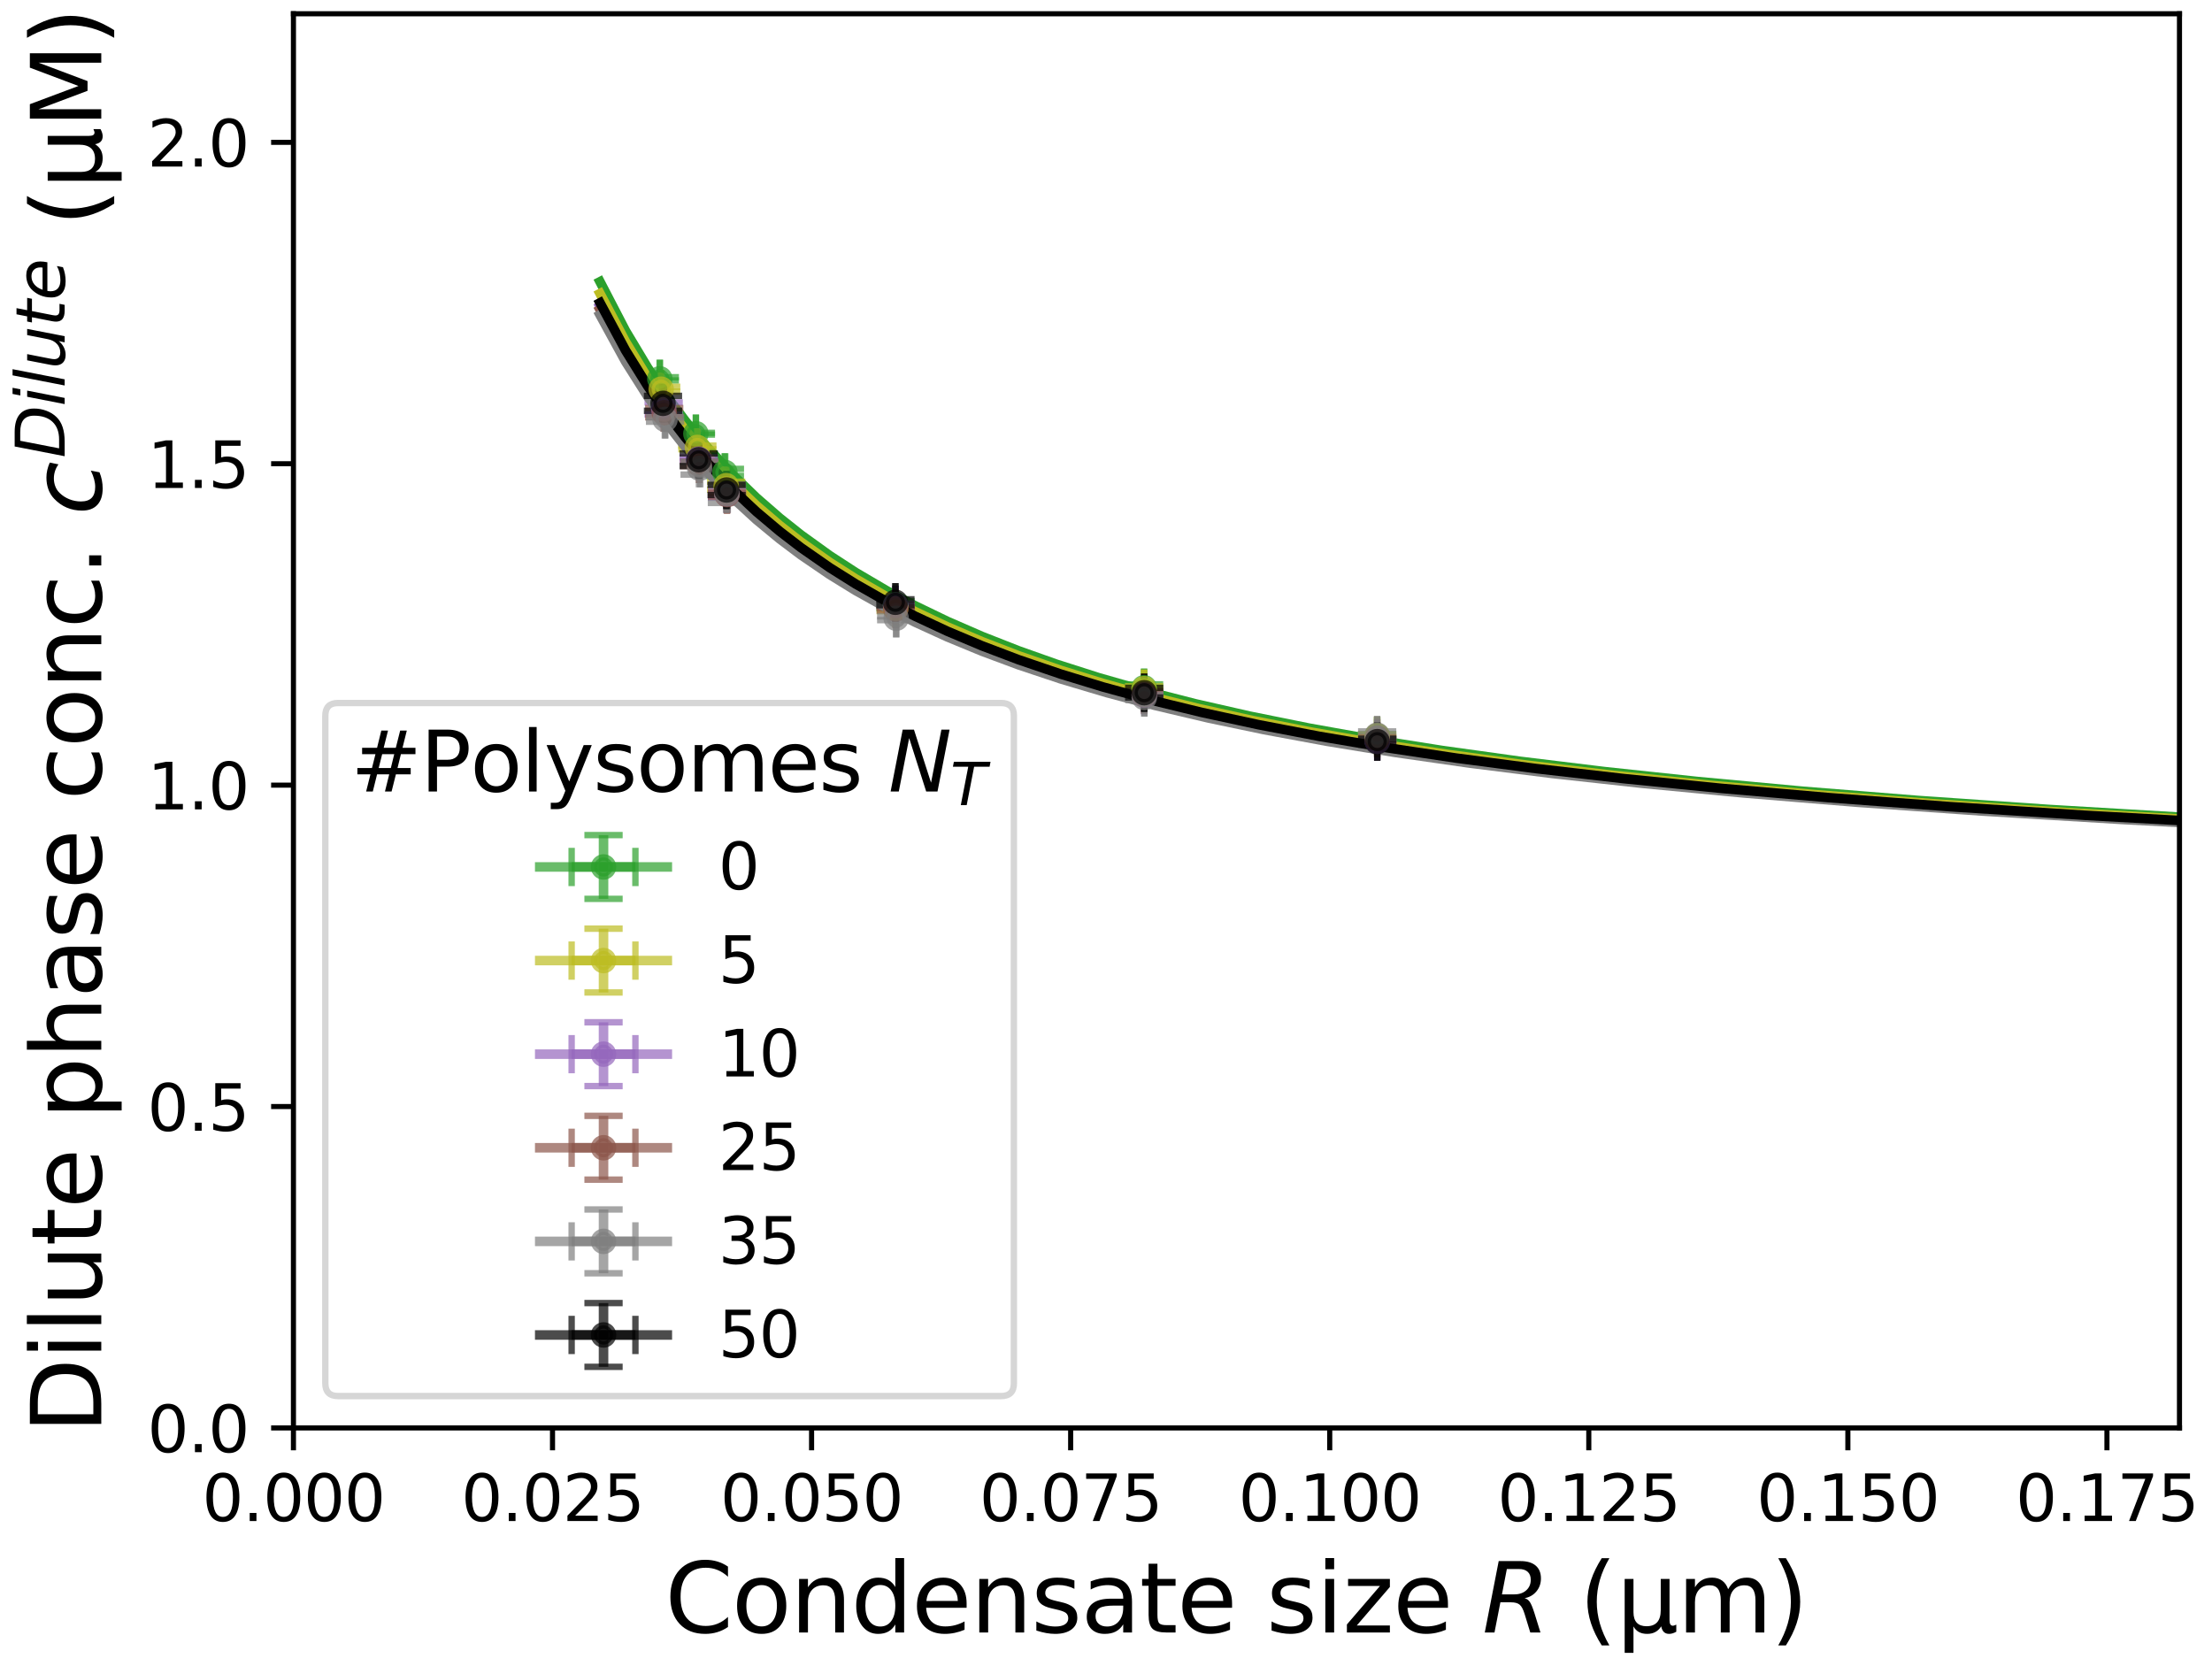 <?xml version="1.0" encoding="utf-8" standalone="no"?>
<!DOCTYPE svg PUBLIC "-//W3C//DTD SVG 1.1//EN"
  "http://www.w3.org/Graphics/SVG/1.1/DTD/svg11.dtd">
<svg xmlns:xlink="http://www.w3.org/1999/xlink" width="346.853pt" height="261.308pt" viewBox="0 0 346.853 261.308" xmlns="http://www.w3.org/2000/svg" version="1.1">
 <defs>
  <style type="text/css">*{stroke-linejoin: round; stroke-linecap: butt}</style>
 </defs>
 <g id="figure_1">
  <g id="patch_1">
   <path d="M 0 261.308 
L 346.853 261.308 
L 346.853 0 
L 0 0 
z
" style="fill: #ffffff"/>
  </g>
  <g id="axes_1">
   <g id="patch_2">
    <path d="M 46.013 223.92 
L 341.753 223.92 
L 341.753 2.16 
L 46.013 2.16 
z
" style="fill: #ffffff"/>
   </g>
   <g id="matplotlib.axis_1">
    <g id="xtick_1">
     <g id="line2d_1">
      <defs>
       <path id="m0685199961" d="M 0 0 
L 0 3.5 
" style="stroke: #000000; stroke-width: 0.8"/>
      </defs>
      <g>
       <use xlink:href="#m0685199961" x="46.013" y="223.92" style="stroke: #000000; stroke-width: 0.8"/>
      </g>
     </g>
     <g id="text_1">
      <!-- 0.000 -->
      <g transform="translate(31.699 238.518) scale(0.1 -0.1)">
       <defs>
        <path id="DejaVuSans-30" d="M 2034 4250 
Q 1547 4250 1301 3770 
Q 1056 3291 1056 2328 
Q 1056 1369 1301 889 
Q 1547 409 2034 409 
Q 2525 409 2770 889 
Q 3016 1369 3016 2328 
Q 3016 3291 2770 3770 
Q 2525 4250 2034 4250 
z
M 2034 4750 
Q 2819 4750 3233 4129 
Q 3647 3509 3647 2328 
Q 3647 1150 3233 529 
Q 2819 -91 2034 -91 
Q 1250 -91 836 529 
Q 422 1150 422 2328 
Q 422 3509 836 4129 
Q 1250 4750 2034 4750 
z
" transform="scale(0.016)"/>
        <path id="DejaVuSans-2e" d="M 684 794 
L 1344 794 
L 1344 0 
L 684 0 
L 684 794 
z
" transform="scale(0.016)"/>
       </defs>
       <use xlink:href="#DejaVuSans-30"/>
       <use xlink:href="#DejaVuSans-2e" x="63.623"/>
       <use xlink:href="#DejaVuSans-30" x="95.41"/>
       <use xlink:href="#DejaVuSans-30" x="159.033"/>
       <use xlink:href="#DejaVuSans-30" x="222.656"/>
      </g>
     </g>
    </g>
    <g id="xtick_2">
     <g id="line2d_2">
      <g>
       <use xlink:href="#m0685199961" x="86.637" y="223.92" style="stroke: #000000; stroke-width: 0.8"/>
      </g>
     </g>
     <g id="text_2">
      <!-- 0.025 -->
      <g transform="translate(72.323 238.518) scale(0.1 -0.1)">
       <defs>
        <path id="DejaVuSans-32" d="M 1228 531 
L 3431 531 
L 3431 0 
L 469 0 
L 469 531 
Q 828 903 1448 1529 
Q 2069 2156 2228 2338 
Q 2531 2678 2651 2914 
Q 2772 3150 2772 3378 
Q 2772 3750 2511 3984 
Q 2250 4219 1831 4219 
Q 1534 4219 1204 4116 
Q 875 4013 500 3803 
L 500 4441 
Q 881 4594 1212 4672 
Q 1544 4750 1819 4750 
Q 2544 4750 2975 4387 
Q 3406 4025 3406 3419 
Q 3406 3131 3298 2873 
Q 3191 2616 2906 2266 
Q 2828 2175 2409 1742 
Q 1991 1309 1228 531 
z
" transform="scale(0.016)"/>
        <path id="DejaVuSans-35" d="M 691 4666 
L 3169 4666 
L 3169 4134 
L 1269 4134 
L 1269 2991 
Q 1406 3038 1543 3061 
Q 1681 3084 1819 3084 
Q 2600 3084 3056 2656 
Q 3513 2228 3513 1497 
Q 3513 744 3044 326 
Q 2575 -91 1722 -91 
Q 1428 -91 1123 -41 
Q 819 9 494 109 
L 494 744 
Q 775 591 1075 516 
Q 1375 441 1709 441 
Q 2250 441 2565 725 
Q 2881 1009 2881 1497 
Q 2881 1984 2565 2268 
Q 2250 2553 1709 2553 
Q 1456 2553 1204 2497 
Q 953 2441 691 2322 
L 691 4666 
z
" transform="scale(0.016)"/>
       </defs>
       <use xlink:href="#DejaVuSans-30"/>
       <use xlink:href="#DejaVuSans-2e" x="63.623"/>
       <use xlink:href="#DejaVuSans-30" x="95.41"/>
       <use xlink:href="#DejaVuSans-32" x="159.033"/>
       <use xlink:href="#DejaVuSans-35" x="222.656"/>
      </g>
     </g>
    </g>
    <g id="xtick_3">
     <g id="line2d_3">
      <g>
       <use xlink:href="#m0685199961" x="127.26" y="223.92" style="stroke: #000000; stroke-width: 0.8"/>
      </g>
     </g>
     <g id="text_3">
      <!-- 0.050 -->
      <g transform="translate(112.946 238.518) scale(0.1 -0.1)">
       <use xlink:href="#DejaVuSans-30"/>
       <use xlink:href="#DejaVuSans-2e" x="63.623"/>
       <use xlink:href="#DejaVuSans-30" x="95.41"/>
       <use xlink:href="#DejaVuSans-35" x="159.033"/>
       <use xlink:href="#DejaVuSans-30" x="222.656"/>
      </g>
     </g>
    </g>
    <g id="xtick_4">
     <g id="line2d_4">
      <g>
       <use xlink:href="#m0685199961" x="167.884" y="223.92" style="stroke: #000000; stroke-width: 0.8"/>
      </g>
     </g>
     <g id="text_4">
      <!-- 0.075 -->
      <g transform="translate(153.57 238.518) scale(0.1 -0.1)">
       <defs>
        <path id="DejaVuSans-37" d="M 525 4666 
L 3525 4666 
L 3525 4397 
L 1831 0 
L 1172 0 
L 2766 4134 
L 525 4134 
L 525 4666 
z
" transform="scale(0.016)"/>
       </defs>
       <use xlink:href="#DejaVuSans-30"/>
       <use xlink:href="#DejaVuSans-2e" x="63.623"/>
       <use xlink:href="#DejaVuSans-30" x="95.41"/>
       <use xlink:href="#DejaVuSans-37" x="159.033"/>
       <use xlink:href="#DejaVuSans-35" x="222.656"/>
      </g>
     </g>
    </g>
    <g id="xtick_5">
     <g id="line2d_5">
      <g>
       <use xlink:href="#m0685199961" x="208.508" y="223.92" style="stroke: #000000; stroke-width: 0.8"/>
      </g>
     </g>
     <g id="text_5">
      <!-- 0.100 -->
      <g transform="translate(194.194 238.518) scale(0.1 -0.1)">
       <defs>
        <path id="DejaVuSans-31" d="M 794 531 
L 1825 531 
L 1825 4091 
L 703 3866 
L 703 4441 
L 1819 4666 
L 2450 4666 
L 2450 531 
L 3481 531 
L 3481 0 
L 794 0 
L 794 531 
z
" transform="scale(0.016)"/>
       </defs>
       <use xlink:href="#DejaVuSans-30"/>
       <use xlink:href="#DejaVuSans-2e" x="63.623"/>
       <use xlink:href="#DejaVuSans-31" x="95.41"/>
       <use xlink:href="#DejaVuSans-30" x="159.033"/>
       <use xlink:href="#DejaVuSans-30" x="222.656"/>
      </g>
     </g>
    </g>
    <g id="xtick_6">
     <g id="line2d_6">
      <g>
       <use xlink:href="#m0685199961" x="249.131" y="223.92" style="stroke: #000000; stroke-width: 0.8"/>
      </g>
     </g>
     <g id="text_6">
      <!-- 0.125 -->
      <g transform="translate(234.817 238.518) scale(0.1 -0.1)">
       <use xlink:href="#DejaVuSans-30"/>
       <use xlink:href="#DejaVuSans-2e" x="63.623"/>
       <use xlink:href="#DejaVuSans-31" x="95.41"/>
       <use xlink:href="#DejaVuSans-32" x="159.033"/>
       <use xlink:href="#DejaVuSans-35" x="222.656"/>
      </g>
     </g>
    </g>
    <g id="xtick_7">
     <g id="line2d_7">
      <g>
       <use xlink:href="#m0685199961" x="289.755" y="223.92" style="stroke: #000000; stroke-width: 0.8"/>
      </g>
     </g>
     <g id="text_7">
      <!-- 0.150 -->
      <g transform="translate(275.441 238.518) scale(0.1 -0.1)">
       <use xlink:href="#DejaVuSans-30"/>
       <use xlink:href="#DejaVuSans-2e" x="63.623"/>
       <use xlink:href="#DejaVuSans-31" x="95.41"/>
       <use xlink:href="#DejaVuSans-35" x="159.033"/>
       <use xlink:href="#DejaVuSans-30" x="222.656"/>
      </g>
     </g>
    </g>
    <g id="xtick_8">
     <g id="line2d_8">
      <g>
       <use xlink:href="#m0685199961" x="330.379" y="223.92" style="stroke: #000000; stroke-width: 0.8"/>
      </g>
     </g>
     <g id="text_8">
      <!-- 0.175 -->
      <g transform="translate(316.064 238.518) scale(0.1 -0.1)">
       <use xlink:href="#DejaVuSans-30"/>
       <use xlink:href="#DejaVuSans-2e" x="63.623"/>
       <use xlink:href="#DejaVuSans-31" x="95.41"/>
       <use xlink:href="#DejaVuSans-37" x="159.033"/>
       <use xlink:href="#DejaVuSans-35" x="222.656"/>
      </g>
     </g>
    </g>
    <g id="text_9">
     <!-- Condensate size $R$ (µm) -->
     <g transform="translate(104.258 255.998) scale(0.15 -0.15)">
      <defs>
       <path id="DejaVuSans-43" d="M 4122 4306 
L 4122 3641 
Q 3803 3938 3442 4084 
Q 3081 4231 2675 4231 
Q 1875 4231 1450 3742 
Q 1025 3253 1025 2328 
Q 1025 1406 1450 917 
Q 1875 428 2675 428 
Q 3081 428 3442 575 
Q 3803 722 4122 1019 
L 4122 359 
Q 3791 134 3420 21 
Q 3050 -91 2638 -91 
Q 1578 -91 968 557 
Q 359 1206 359 2328 
Q 359 3453 968 4101 
Q 1578 4750 2638 4750 
Q 3056 4750 3426 4639 
Q 3797 4528 4122 4306 
z
" transform="scale(0.016)"/>
       <path id="DejaVuSans-6f" d="M 1959 3097 
Q 1497 3097 1228 2736 
Q 959 2375 959 1747 
Q 959 1119 1226 758 
Q 1494 397 1959 397 
Q 2419 397 2687 759 
Q 2956 1122 2956 1747 
Q 2956 2369 2687 2733 
Q 2419 3097 1959 3097 
z
M 1959 3584 
Q 2709 3584 3137 3096 
Q 3566 2609 3566 1747 
Q 3566 888 3137 398 
Q 2709 -91 1959 -91 
Q 1206 -91 779 398 
Q 353 888 353 1747 
Q 353 2609 779 3096 
Q 1206 3584 1959 3584 
z
" transform="scale(0.016)"/>
       <path id="DejaVuSans-6e" d="M 3513 2113 
L 3513 0 
L 2938 0 
L 2938 2094 
Q 2938 2591 2744 2837 
Q 2550 3084 2163 3084 
Q 1697 3084 1428 2787 
Q 1159 2491 1159 1978 
L 1159 0 
L 581 0 
L 581 3500 
L 1159 3500 
L 1159 2956 
Q 1366 3272 1645 3428 
Q 1925 3584 2291 3584 
Q 2894 3584 3203 3211 
Q 3513 2838 3513 2113 
z
" transform="scale(0.016)"/>
       <path id="DejaVuSans-64" d="M 2906 2969 
L 2906 4863 
L 3481 4863 
L 3481 0 
L 2906 0 
L 2906 525 
Q 2725 213 2448 61 
Q 2172 -91 1784 -91 
Q 1150 -91 751 415 
Q 353 922 353 1747 
Q 353 2572 751 3078 
Q 1150 3584 1784 3584 
Q 2172 3584 2448 3432 
Q 2725 3281 2906 2969 
z
M 947 1747 
Q 947 1113 1208 752 
Q 1469 391 1925 391 
Q 2381 391 2643 752 
Q 2906 1113 2906 1747 
Q 2906 2381 2643 2742 
Q 2381 3103 1925 3103 
Q 1469 3103 1208 2742 
Q 947 2381 947 1747 
z
" transform="scale(0.016)"/>
       <path id="DejaVuSans-65" d="M 3597 1894 
L 3597 1613 
L 953 1613 
Q 991 1019 1311 708 
Q 1631 397 2203 397 
Q 2534 397 2845 478 
Q 3156 559 3463 722 
L 3463 178 
Q 3153 47 2828 -22 
Q 2503 -91 2169 -91 
Q 1331 -91 842 396 
Q 353 884 353 1716 
Q 353 2575 817 3079 
Q 1281 3584 2069 3584 
Q 2775 3584 3186 3129 
Q 3597 2675 3597 1894 
z
M 3022 2063 
Q 3016 2534 2758 2815 
Q 2500 3097 2075 3097 
Q 1594 3097 1305 2825 
Q 1016 2553 972 2059 
L 3022 2063 
z
" transform="scale(0.016)"/>
       <path id="DejaVuSans-73" d="M 2834 3397 
L 2834 2853 
Q 2591 2978 2328 3040 
Q 2066 3103 1784 3103 
Q 1356 3103 1142 2972 
Q 928 2841 928 2578 
Q 928 2378 1081 2264 
Q 1234 2150 1697 2047 
L 1894 2003 
Q 2506 1872 2764 1633 
Q 3022 1394 3022 966 
Q 3022 478 2636 193 
Q 2250 -91 1575 -91 
Q 1294 -91 989 -36 
Q 684 19 347 128 
L 347 722 
Q 666 556 975 473 
Q 1284 391 1588 391 
Q 1994 391 2212 530 
Q 2431 669 2431 922 
Q 2431 1156 2273 1281 
Q 2116 1406 1581 1522 
L 1381 1569 
Q 847 1681 609 1914 
Q 372 2147 372 2553 
Q 372 3047 722 3315 
Q 1072 3584 1716 3584 
Q 2034 3584 2315 3537 
Q 2597 3491 2834 3397 
z
" transform="scale(0.016)"/>
       <path id="DejaVuSans-61" d="M 2194 1759 
Q 1497 1759 1228 1600 
Q 959 1441 959 1056 
Q 959 750 1161 570 
Q 1363 391 1709 391 
Q 2188 391 2477 730 
Q 2766 1069 2766 1631 
L 2766 1759 
L 2194 1759 
z
M 3341 1997 
L 3341 0 
L 2766 0 
L 2766 531 
Q 2569 213 2275 61 
Q 1981 -91 1556 -91 
Q 1019 -91 701 211 
Q 384 513 384 1019 
Q 384 1609 779 1909 
Q 1175 2209 1959 2209 
L 2766 2209 
L 2766 2266 
Q 2766 2663 2505 2880 
Q 2244 3097 1772 3097 
Q 1472 3097 1187 3025 
Q 903 2953 641 2809 
L 641 3341 
Q 956 3463 1253 3523 
Q 1550 3584 1831 3584 
Q 2591 3584 2966 3190 
Q 3341 2797 3341 1997 
z
" transform="scale(0.016)"/>
       <path id="DejaVuSans-74" d="M 1172 4494 
L 1172 3500 
L 2356 3500 
L 2356 3053 
L 1172 3053 
L 1172 1153 
Q 1172 725 1289 603 
Q 1406 481 1766 481 
L 2356 481 
L 2356 0 
L 1766 0 
Q 1100 0 847 248 
Q 594 497 594 1153 
L 594 3053 
L 172 3053 
L 172 3500 
L 594 3500 
L 594 4494 
L 1172 4494 
z
" transform="scale(0.016)"/>
       <path id="DejaVuSans-20" transform="scale(0.016)"/>
       <path id="DejaVuSans-69" d="M 603 3500 
L 1178 3500 
L 1178 0 
L 603 0 
L 603 3500 
z
M 603 4863 
L 1178 4863 
L 1178 4134 
L 603 4134 
L 603 4863 
z
" transform="scale(0.016)"/>
       <path id="DejaVuSans-7a" d="M 353 3500 
L 3084 3500 
L 3084 2975 
L 922 459 
L 3084 459 
L 3084 0 
L 275 0 
L 275 525 
L 2438 3041 
L 353 3041 
L 353 3500 
z
" transform="scale(0.016)"/>
       <path id="DejaVuSans-Oblique-52" d="M 1613 4147 
L 1294 2491 
L 2106 2491 
Q 2584 2491 2879 2755 
Q 3175 3019 3175 3444 
Q 3175 3784 2976 3965 
Q 2778 4147 2406 4147 
L 1613 4147 
z
M 2772 2241 
Q 2972 2194 3105 2009 
Q 3238 1825 3413 1275 
L 3809 0 
L 3144 0 
L 2778 1197 
Q 2638 1659 2453 1815 
Q 2269 1972 1888 1972 
L 1191 1972 
L 806 0 
L 172 0 
L 1081 4666 
L 2503 4666 
Q 3150 4666 3495 4373 
Q 3841 4081 3841 3531 
Q 3841 3044 3547 2687 
Q 3253 2331 2772 2241 
z
" transform="scale(0.016)"/>
       <path id="DejaVuSans-28" d="M 1984 4856 
Q 1566 4138 1362 3434 
Q 1159 2731 1159 2009 
Q 1159 1288 1364 580 
Q 1569 -128 1984 -844 
L 1484 -844 
Q 1016 -109 783 600 
Q 550 1309 550 2009 
Q 550 2706 781 3412 
Q 1013 4119 1484 4856 
L 1984 4856 
z
" transform="scale(0.016)"/>
       <path id="DejaVuSans-b5" d="M 544 -1331 
L 544 3500 
L 1119 3500 
L 1119 1325 
Q 1119 872 1334 640 
Q 1550 409 1972 409 
Q 2434 409 2667 671 
Q 2900 934 2900 1459 
L 2900 3500 
L 3475 3500 
L 3475 806 
Q 3475 619 3529 530 
Q 3584 441 3700 441 
Q 3728 441 3778 458 
Q 3828 475 3916 513 
L 3916 50 
Q 3788 -22 3673 -56 
Q 3559 -91 3450 -91 
Q 3234 -91 3106 31 
Q 2978 153 2931 403 
Q 2775 156 2548 32 
Q 2322 -91 2016 -91 
Q 1697 -91 1473 31 
Q 1250 153 1119 397 
L 1119 -1331 
L 544 -1331 
z
" transform="scale(0.016)"/>
       <path id="DejaVuSans-6d" d="M 3328 2828 
Q 3544 3216 3844 3400 
Q 4144 3584 4550 3584 
Q 5097 3584 5394 3201 
Q 5691 2819 5691 2113 
L 5691 0 
L 5113 0 
L 5113 2094 
Q 5113 2597 4934 2840 
Q 4756 3084 4391 3084 
Q 3944 3084 3684 2787 
Q 3425 2491 3425 1978 
L 3425 0 
L 2847 0 
L 2847 2094 
Q 2847 2600 2669 2842 
Q 2491 3084 2119 3084 
Q 1678 3084 1418 2786 
Q 1159 2488 1159 1978 
L 1159 0 
L 581 0 
L 581 3500 
L 1159 3500 
L 1159 2956 
Q 1356 3278 1631 3431 
Q 1906 3584 2284 3584 
Q 2666 3584 2933 3390 
Q 3200 3197 3328 2828 
z
" transform="scale(0.016)"/>
       <path id="DejaVuSans-29" d="M 513 4856 
L 1013 4856 
Q 1481 4119 1714 3412 
Q 1947 2706 1947 2009 
Q 1947 1309 1714 600 
Q 1481 -109 1013 -844 
L 513 -844 
Q 928 -128 1133 580 
Q 1338 1288 1338 2009 
Q 1338 2731 1133 3434 
Q 928 4138 513 4856 
z
" transform="scale(0.016)"/>
      </defs>
      <use xlink:href="#DejaVuSans-43" transform="translate(0 0.016)"/>
      <use xlink:href="#DejaVuSans-6f" transform="translate(69.824 0.016)"/>
      <use xlink:href="#DejaVuSans-6e" transform="translate(131.006 0.016)"/>
      <use xlink:href="#DejaVuSans-64" transform="translate(194.385 0.016)"/>
      <use xlink:href="#DejaVuSans-65" transform="translate(257.861 0.016)"/>
      <use xlink:href="#DejaVuSans-6e" transform="translate(319.385 0.016)"/>
      <use xlink:href="#DejaVuSans-73" transform="translate(382.764 0.016)"/>
      <use xlink:href="#DejaVuSans-61" transform="translate(434.863 0.016)"/>
      <use xlink:href="#DejaVuSans-74" transform="translate(496.143 0.016)"/>
      <use xlink:href="#DejaVuSans-65" transform="translate(535.352 0.016)"/>
      <use xlink:href="#DejaVuSans-20" transform="translate(596.875 0.016)"/>
      <use xlink:href="#DejaVuSans-73" transform="translate(628.662 0.016)"/>
      <use xlink:href="#DejaVuSans-69" transform="translate(680.762 0.016)"/>
      <use xlink:href="#DejaVuSans-7a" transform="translate(708.545 0.016)"/>
      <use xlink:href="#DejaVuSans-65" transform="translate(761.035 0.016)"/>
      <use xlink:href="#DejaVuSans-20" transform="translate(822.559 0.016)"/>
      <use xlink:href="#DejaVuSans-Oblique-52" transform="translate(854.346 0.016)"/>
      <use xlink:href="#DejaVuSans-20" transform="translate(923.828 0.016)"/>
      <use xlink:href="#DejaVuSans-28" transform="translate(955.615 0.016)"/>
      <use xlink:href="#DejaVuSans-b5" transform="translate(994.629 0.016)"/>
      <use xlink:href="#DejaVuSans-6d" transform="translate(1058.252 0.016)"/>
      <use xlink:href="#DejaVuSans-29" transform="translate(1155.664 0.016)"/>
     </g>
    </g>
   </g>
   <g id="matplotlib.axis_2">
    <g id="ytick_1">
     <g id="line2d_9">
      <defs>
       <path id="m60a66311f7" d="M 0 0 
L -3.5 0 
" style="stroke: #000000; stroke-width: 0.8"/>
      </defs>
      <g>
       <use xlink:href="#m60a66311f7" x="46.013" y="223.92" style="stroke: #000000; stroke-width: 0.8"/>
      </g>
     </g>
     <g id="text_10">
      <!-- 0.0 -->
      <g transform="translate(23.11 227.719) scale(0.1 -0.1)">
       <use xlink:href="#DejaVuSans-30"/>
       <use xlink:href="#DejaVuSans-2e" x="63.623"/>
       <use xlink:href="#DejaVuSans-30" x="95.41"/>
      </g>
     </g>
    </g>
    <g id="ytick_2">
     <g id="line2d_10">
      <g>
       <use xlink:href="#m60a66311f7" x="46.013" y="173.52" style="stroke: #000000; stroke-width: 0.8"/>
      </g>
     </g>
     <g id="text_11">
      <!-- 0.5 -->
      <g transform="translate(23.11 177.319) scale(0.1 -0.1)">
       <use xlink:href="#DejaVuSans-30"/>
       <use xlink:href="#DejaVuSans-2e" x="63.623"/>
       <use xlink:href="#DejaVuSans-35" x="95.41"/>
      </g>
     </g>
    </g>
    <g id="ytick_3">
     <g id="line2d_11">
      <g>
       <use xlink:href="#m60a66311f7" x="46.013" y="123.12" style="stroke: #000000; stroke-width: 0.8"/>
      </g>
     </g>
     <g id="text_12">
      <!-- 1.0 -->
      <g transform="translate(23.11 126.919) scale(0.1 -0.1)">
       <use xlink:href="#DejaVuSans-31"/>
       <use xlink:href="#DejaVuSans-2e" x="63.623"/>
       <use xlink:href="#DejaVuSans-30" x="95.41"/>
      </g>
     </g>
    </g>
    <g id="ytick_4">
     <g id="line2d_12">
      <g>
       <use xlink:href="#m60a66311f7" x="46.013" y="72.72" style="stroke: #000000; stroke-width: 0.8"/>
      </g>
     </g>
     <g id="text_13">
      <!-- 1.5 -->
      <g transform="translate(23.11 76.519) scale(0.1 -0.1)">
       <use xlink:href="#DejaVuSans-31"/>
       <use xlink:href="#DejaVuSans-2e" x="63.623"/>
       <use xlink:href="#DejaVuSans-35" x="95.41"/>
      </g>
     </g>
    </g>
    <g id="ytick_5">
     <g id="line2d_13">
      <g>
       <use xlink:href="#m60a66311f7" x="46.013" y="22.32" style="stroke: #000000; stroke-width: 0.8"/>
      </g>
     </g>
     <g id="text_14">
      <!-- 2.0 -->
      <g transform="translate(23.11 26.119) scale(0.1 -0.1)">
       <use xlink:href="#DejaVuSans-32"/>
       <use xlink:href="#DejaVuSans-2e" x="63.623"/>
       <use xlink:href="#DejaVuSans-30" x="95.41"/>
      </g>
     </g>
    </g>
    <g id="text_15">
     <!-- Dilute phase conc. $c^{Dilute}$ (µM) -->
     <g transform="translate(15.96 224.79) rotate(-90) scale(0.15 -0.15)">
      <defs>
       <path id="DejaVuSans-44" d="M 1259 4147 
L 1259 519 
L 2022 519 
Q 2988 519 3436 956 
Q 3884 1394 3884 2338 
Q 3884 3275 3436 3711 
Q 2988 4147 2022 4147 
L 1259 4147 
z
M 628 4666 
L 1925 4666 
Q 3281 4666 3915 4102 
Q 4550 3538 4550 2338 
Q 4550 1131 3912 565 
Q 3275 0 1925 0 
L 628 0 
L 628 4666 
z
" transform="scale(0.016)"/>
       <path id="DejaVuSans-6c" d="M 603 4863 
L 1178 4863 
L 1178 0 
L 603 0 
L 603 4863 
z
" transform="scale(0.016)"/>
       <path id="DejaVuSans-75" d="M 544 1381 
L 544 3500 
L 1119 3500 
L 1119 1403 
Q 1119 906 1312 657 
Q 1506 409 1894 409 
Q 2359 409 2629 706 
Q 2900 1003 2900 1516 
L 2900 3500 
L 3475 3500 
L 3475 0 
L 2900 0 
L 2900 538 
Q 2691 219 2414 64 
Q 2138 -91 1772 -91 
Q 1169 -91 856 284 
Q 544 659 544 1381 
z
M 1991 3584 
L 1991 3584 
z
" transform="scale(0.016)"/>
       <path id="DejaVuSans-70" d="M 1159 525 
L 1159 -1331 
L 581 -1331 
L 581 3500 
L 1159 3500 
L 1159 2969 
Q 1341 3281 1617 3432 
Q 1894 3584 2278 3584 
Q 2916 3584 3314 3078 
Q 3713 2572 3713 1747 
Q 3713 922 3314 415 
Q 2916 -91 2278 -91 
Q 1894 -91 1617 61 
Q 1341 213 1159 525 
z
M 3116 1747 
Q 3116 2381 2855 2742 
Q 2594 3103 2138 3103 
Q 1681 3103 1420 2742 
Q 1159 2381 1159 1747 
Q 1159 1113 1420 752 
Q 1681 391 2138 391 
Q 2594 391 2855 752 
Q 3116 1113 3116 1747 
z
" transform="scale(0.016)"/>
       <path id="DejaVuSans-68" d="M 3513 2113 
L 3513 0 
L 2938 0 
L 2938 2094 
Q 2938 2591 2744 2837 
Q 2550 3084 2163 3084 
Q 1697 3084 1428 2787 
Q 1159 2491 1159 1978 
L 1159 0 
L 581 0 
L 581 4863 
L 1159 4863 
L 1159 2956 
Q 1366 3272 1645 3428 
Q 1925 3584 2291 3584 
Q 2894 3584 3203 3211 
Q 3513 2838 3513 2113 
z
" transform="scale(0.016)"/>
       <path id="DejaVuSans-63" d="M 3122 3366 
L 3122 2828 
Q 2878 2963 2633 3030 
Q 2388 3097 2138 3097 
Q 1578 3097 1268 2742 
Q 959 2388 959 1747 
Q 959 1106 1268 751 
Q 1578 397 2138 397 
Q 2388 397 2633 464 
Q 2878 531 3122 666 
L 3122 134 
Q 2881 22 2623 -34 
Q 2366 -91 2075 -91 
Q 1284 -91 818 406 
Q 353 903 353 1747 
Q 353 2603 823 3093 
Q 1294 3584 2113 3584 
Q 2378 3584 2631 3529 
Q 2884 3475 3122 3366 
z
" transform="scale(0.016)"/>
       <path id="DejaVuSans-Oblique-63" d="M 3431 3366 
L 3316 2797 
Q 3109 2947 2876 3022 
Q 2644 3097 2394 3097 
Q 2119 3097 1870 3000 
Q 1622 2903 1453 2725 
Q 1184 2453 1037 2087 
Q 891 1722 891 1331 
Q 891 859 1127 628 
Q 1363 397 1844 397 
Q 2081 397 2348 469 
Q 2616 541 2906 684 
L 2797 116 
Q 2547 13 2283 -39 
Q 2019 -91 1741 -91 
Q 1044 -91 669 257 
Q 294 606 294 1253 
Q 294 1797 489 2255 
Q 684 2713 1069 3078 
Q 1331 3328 1684 3456 
Q 2038 3584 2456 3584 
Q 2700 3584 2940 3529 
Q 3181 3475 3431 3366 
z
" transform="scale(0.016)"/>
       <path id="DejaVuSans-Oblique-44" d="M 1081 4666 
L 2438 4666 
Q 3519 4666 4070 4208 
Q 4622 3750 4622 2847 
Q 4622 2250 4412 1698 
Q 4203 1147 3834 769 
Q 3463 381 2891 190 
Q 2319 0 1538 0 
L 172 0 
L 1081 4666 
z
M 1613 4147 
L 909 519 
L 1734 519 
Q 2794 519 3375 1128 
Q 3956 1738 3956 2847 
Q 3956 3519 3581 3833 
Q 3206 4147 2406 4147 
L 1613 4147 
z
" transform="scale(0.016)"/>
       <path id="DejaVuSans-Oblique-69" d="M 1172 4863 
L 1747 4863 
L 1606 4134 
L 1031 4134 
L 1172 4863 
z
M 909 3500 
L 1484 3500 
L 800 0 
L 225 0 
L 909 3500 
z
" transform="scale(0.016)"/>
       <path id="DejaVuSans-Oblique-6c" d="M 1172 4863 
L 1747 4863 
L 800 0 
L 225 0 
L 1172 4863 
z
" transform="scale(0.016)"/>
       <path id="DejaVuSans-Oblique-75" d="M 428 1388 
L 838 3500 
L 1416 3500 
L 1006 1409 
Q 975 1256 961 1147 
Q 947 1038 947 966 
Q 947 700 1109 554 
Q 1272 409 1569 409 
Q 2031 409 2368 721 
Q 2706 1034 2809 1563 
L 3194 3500 
L 3769 3500 
L 3091 0 
L 2516 0 
L 2631 550 
Q 2388 244 2052 76 
Q 1716 -91 1338 -91 
Q 878 -91 622 161 
Q 366 413 366 863 
Q 366 956 381 1097 
Q 397 1238 428 1388 
z
" transform="scale(0.016)"/>
       <path id="DejaVuSans-Oblique-74" d="M 2706 3500 
L 2619 3053 
L 1472 3053 
L 1100 1153 
Q 1081 1047 1072 975 
Q 1063 903 1063 863 
Q 1063 663 1183 572 
Q 1303 481 1569 481 
L 2150 481 
L 2053 0 
L 1503 0 
Q 991 0 739 200 
Q 488 400 488 806 
Q 488 878 497 964 
Q 506 1050 525 1153 
L 897 3053 
L 409 3053 
L 500 3500 
L 978 3500 
L 1172 4494 
L 1747 4494 
L 1556 3500 
L 2706 3500 
z
" transform="scale(0.016)"/>
       <path id="DejaVuSans-Oblique-65" d="M 3078 2063 
Q 3088 2113 3092 2166 
Q 3097 2219 3097 2272 
Q 3097 2653 2873 2875 
Q 2650 3097 2266 3097 
Q 1838 3097 1509 2826 
Q 1181 2556 1013 2059 
L 3078 2063 
z
M 3578 1613 
L 903 1613 
Q 884 1494 878 1425 
Q 872 1356 872 1306 
Q 872 872 1139 634 
Q 1406 397 1894 397 
Q 2269 397 2603 481 
Q 2938 566 3225 728 
L 3116 159 
Q 2806 34 2476 -28 
Q 2147 -91 1806 -91 
Q 1078 -91 686 257 
Q 294 606 294 1247 
Q 294 1794 489 2264 
Q 684 2734 1063 3103 
Q 1306 3334 1642 3459 
Q 1978 3584 2356 3584 
Q 2950 3584 3301 3228 
Q 3653 2872 3653 2272 
Q 3653 2128 3634 1964 
Q 3616 1800 3578 1613 
z
" transform="scale(0.016)"/>
       <path id="DejaVuSans-4d" d="M 628 4666 
L 1569 4666 
L 2759 1491 
L 3956 4666 
L 4897 4666 
L 4897 0 
L 4281 0 
L 4281 4097 
L 3078 897 
L 2444 897 
L 1241 4097 
L 1241 0 
L 628 0 
L 628 4666 
z
" transform="scale(0.016)"/>
      </defs>
      <use xlink:href="#DejaVuSans-44" transform="translate(0 0.53)"/>
      <use xlink:href="#DejaVuSans-69" transform="translate(77.002 0.53)"/>
      <use xlink:href="#DejaVuSans-6c" transform="translate(104.785 0.53)"/>
      <use xlink:href="#DejaVuSans-75" transform="translate(132.568 0.53)"/>
      <use xlink:href="#DejaVuSans-74" transform="translate(195.947 0.53)"/>
      <use xlink:href="#DejaVuSans-65" transform="translate(235.156 0.53)"/>
      <use xlink:href="#DejaVuSans-20" transform="translate(296.68 0.53)"/>
      <use xlink:href="#DejaVuSans-70" transform="translate(328.467 0.53)"/>
      <use xlink:href="#DejaVuSans-68" transform="translate(391.943 0.53)"/>
      <use xlink:href="#DejaVuSans-61" transform="translate(455.322 0.53)"/>
      <use xlink:href="#DejaVuSans-73" transform="translate(516.602 0.53)"/>
      <use xlink:href="#DejaVuSans-65" transform="translate(568.701 0.53)"/>
      <use xlink:href="#DejaVuSans-20" transform="translate(630.225 0.53)"/>
      <use xlink:href="#DejaVuSans-63" transform="translate(662.012 0.53)"/>
      <use xlink:href="#DejaVuSans-6f" transform="translate(716.992 0.53)"/>
      <use xlink:href="#DejaVuSans-6e" transform="translate(778.174 0.53)"/>
      <use xlink:href="#DejaVuSans-63" transform="translate(841.553 0.53)"/>
      <use xlink:href="#DejaVuSans-2e" transform="translate(896.533 0.53)"/>
      <use xlink:href="#DejaVuSans-20" transform="translate(928.32 0.53)"/>
      <use xlink:href="#DejaVuSans-Oblique-63" transform="translate(960.107 0.53)"/>
      <use xlink:href="#DejaVuSans-Oblique-44" transform="translate(1019.738 38.811) scale(0.7)"/>
      <use xlink:href="#DejaVuSans-Oblique-69" transform="translate(1073.639 38.811) scale(0.7)"/>
      <use xlink:href="#DejaVuSans-Oblique-6c" transform="translate(1093.087 38.811) scale(0.7)"/>
      <use xlink:href="#DejaVuSans-Oblique-75" transform="translate(1112.536 38.811) scale(0.7)"/>
      <use xlink:href="#DejaVuSans-Oblique-74" transform="translate(1156.901 38.811) scale(0.7)"/>
      <use xlink:href="#DejaVuSans-Oblique-65" transform="translate(1184.347 38.811) scale(0.7)"/>
      <use xlink:href="#DejaVuSans-20" transform="translate(1230.148 0.53)"/>
      <use xlink:href="#DejaVuSans-28" transform="translate(1261.935 0.53)"/>
      <use xlink:href="#DejaVuSans-b5" transform="translate(1300.949 0.53)"/>
      <use xlink:href="#DejaVuSans-4d" transform="translate(1364.572 0.53)"/>
      <use xlink:href="#DejaVuSans-29" transform="translate(1450.851 0.53)"/>
     </g>
    </g>
   </g>
   <g id="LineCollection_1">
    <path d="M 103.429 59.407 
L 103.495 59.407 
" clip-path="url(#pfe2d50feb3)" style="fill: none; stroke: #2ca02c; stroke-opacity: 0.7; stroke-width: 1.5"/>
    <path d="M 109.102 68.009 
L 109.133 68.009 
" clip-path="url(#pfe2d50feb3)" style="fill: none; stroke: #2ca02c; stroke-opacity: 0.7; stroke-width: 1.5"/>
    <path d="M 113.617 74.076 
L 113.721 74.076 
" clip-path="url(#pfe2d50feb3)" style="fill: none; stroke: #2ca02c; stroke-opacity: 0.7; stroke-width: 1.5"/>
    <path d="M 140.398 94.826 
L 140.453 94.826 
" clip-path="url(#pfe2d50feb3)" style="fill: none; stroke: #2ca02c; stroke-opacity: 0.7; stroke-width: 1.5"/>
    <path d="M 179.385 107.84 
L 179.41 107.84 
" clip-path="url(#pfe2d50feb3)" style="fill: none; stroke: #2ca02c; stroke-opacity: 0.7; stroke-width: 1.5"/>
    <path d="M 215.943 115.442 
L 215.952 115.442 
" clip-path="url(#pfe2d50feb3)" style="fill: none; stroke: #2ca02c; stroke-opacity: 0.7; stroke-width: 1.5"/>
   </g>
   <g id="LineCollection_2">
    <path d="M 103.462 59.661 
L 103.462 59.154 
" clip-path="url(#pfe2d50feb3)" style="fill: none; stroke: #2ca02c; stroke-opacity: 0.7; stroke-width: 1.5"/>
    <path d="M 109.118 68.149 
L 109.118 67.869 
" clip-path="url(#pfe2d50feb3)" style="fill: none; stroke: #2ca02c; stroke-opacity: 0.7; stroke-width: 1.5"/>
    <path d="M 113.669 74.627 
L 113.669 73.525 
" clip-path="url(#pfe2d50feb3)" style="fill: none; stroke: #2ca02c; stroke-opacity: 0.7; stroke-width: 1.5"/>
    <path d="M 140.426 95.388 
L 140.426 94.265 
" clip-path="url(#pfe2d50feb3)" style="fill: none; stroke: #2ca02c; stroke-opacity: 0.7; stroke-width: 1.5"/>
    <path d="M 179.397 108.369 
L 179.397 107.311 
" clip-path="url(#pfe2d50feb3)" style="fill: none; stroke: #2ca02c; stroke-opacity: 0.7; stroke-width: 1.5"/>
    <path d="M 215.947 115.75 
L 215.947 115.133 
" clip-path="url(#pfe2d50feb3)" style="fill: none; stroke: #2ca02c; stroke-opacity: 0.7; stroke-width: 1.5"/>
   </g>
   <g id="line2d_14">
    <defs>
     <path id="m31d0a62775" d="M 0 3 
L 0 -3 
" style="stroke: #2ca02c; stroke-opacity: 0.7"/>
    </defs>
    <g clip-path="url(#pfe2d50feb3)">
     <use xlink:href="#m31d0a62775" x="103.429" y="59.407" style="fill: #2ca02c; fill-opacity: 0.7; stroke: #2ca02c; stroke-opacity: 0.7"/>
     <use xlink:href="#m31d0a62775" x="109.102" y="68.009" style="fill: #2ca02c; fill-opacity: 0.7; stroke: #2ca02c; stroke-opacity: 0.7"/>
     <use xlink:href="#m31d0a62775" x="113.617" y="74.076" style="fill: #2ca02c; fill-opacity: 0.7; stroke: #2ca02c; stroke-opacity: 0.7"/>
     <use xlink:href="#m31d0a62775" x="140.398" y="94.826" style="fill: #2ca02c; fill-opacity: 0.7; stroke: #2ca02c; stroke-opacity: 0.7"/>
     <use xlink:href="#m31d0a62775" x="179.385" y="107.84" style="fill: #2ca02c; fill-opacity: 0.7; stroke: #2ca02c; stroke-opacity: 0.7"/>
     <use xlink:href="#m31d0a62775" x="215.943" y="115.442" style="fill: #2ca02c; fill-opacity: 0.7; stroke: #2ca02c; stroke-opacity: 0.7"/>
    </g>
   </g>
   <g id="line2d_15">
    <g clip-path="url(#pfe2d50feb3)">
     <use xlink:href="#m31d0a62775" x="103.495" y="59.407" style="fill: #2ca02c; fill-opacity: 0.7; stroke: #2ca02c; stroke-opacity: 0.7"/>
     <use xlink:href="#m31d0a62775" x="109.133" y="68.009" style="fill: #2ca02c; fill-opacity: 0.7; stroke: #2ca02c; stroke-opacity: 0.7"/>
     <use xlink:href="#m31d0a62775" x="113.721" y="74.076" style="fill: #2ca02c; fill-opacity: 0.7; stroke: #2ca02c; stroke-opacity: 0.7"/>
     <use xlink:href="#m31d0a62775" x="140.453" y="94.826" style="fill: #2ca02c; fill-opacity: 0.7; stroke: #2ca02c; stroke-opacity: 0.7"/>
     <use xlink:href="#m31d0a62775" x="179.41" y="107.84" style="fill: #2ca02c; fill-opacity: 0.7; stroke: #2ca02c; stroke-opacity: 0.7"/>
     <use xlink:href="#m31d0a62775" x="215.952" y="115.442" style="fill: #2ca02c; fill-opacity: 0.7; stroke: #2ca02c; stroke-opacity: 0.7"/>
    </g>
   </g>
   <g id="line2d_16">
    <defs>
     <path id="ma694ed1625" d="M 3 0 
L -3 -0 
" style="stroke: #2ca02c; stroke-opacity: 0.7"/>
    </defs>
    <g clip-path="url(#pfe2d50feb3)">
     <use xlink:href="#ma694ed1625" x="103.462" y="59.661" style="fill: #2ca02c; fill-opacity: 0.7; stroke: #2ca02c; stroke-opacity: 0.7"/>
     <use xlink:href="#ma694ed1625" x="109.118" y="68.149" style="fill: #2ca02c; fill-opacity: 0.7; stroke: #2ca02c; stroke-opacity: 0.7"/>
     <use xlink:href="#ma694ed1625" x="113.669" y="74.627" style="fill: #2ca02c; fill-opacity: 0.7; stroke: #2ca02c; stroke-opacity: 0.7"/>
     <use xlink:href="#ma694ed1625" x="140.426" y="95.388" style="fill: #2ca02c; fill-opacity: 0.7; stroke: #2ca02c; stroke-opacity: 0.7"/>
     <use xlink:href="#ma694ed1625" x="179.397" y="108.369" style="fill: #2ca02c; fill-opacity: 0.7; stroke: #2ca02c; stroke-opacity: 0.7"/>
     <use xlink:href="#ma694ed1625" x="215.947" y="115.75" style="fill: #2ca02c; fill-opacity: 0.7; stroke: #2ca02c; stroke-opacity: 0.7"/>
    </g>
   </g>
   <g id="line2d_17">
    <g clip-path="url(#pfe2d50feb3)">
     <use xlink:href="#ma694ed1625" x="103.462" y="59.154" style="fill: #2ca02c; fill-opacity: 0.7; stroke: #2ca02c; stroke-opacity: 0.7"/>
     <use xlink:href="#ma694ed1625" x="109.118" y="67.869" style="fill: #2ca02c; fill-opacity: 0.7; stroke: #2ca02c; stroke-opacity: 0.7"/>
     <use xlink:href="#ma694ed1625" x="113.669" y="73.525" style="fill: #2ca02c; fill-opacity: 0.7; stroke: #2ca02c; stroke-opacity: 0.7"/>
     <use xlink:href="#ma694ed1625" x="140.426" y="94.265" style="fill: #2ca02c; fill-opacity: 0.7; stroke: #2ca02c; stroke-opacity: 0.7"/>
     <use xlink:href="#ma694ed1625" x="179.397" y="107.311" style="fill: #2ca02c; fill-opacity: 0.7; stroke: #2ca02c; stroke-opacity: 0.7"/>
     <use xlink:href="#ma694ed1625" x="215.947" y="115.133" style="fill: #2ca02c; fill-opacity: 0.7; stroke: #2ca02c; stroke-opacity: 0.7"/>
    </g>
   </g>
   <g id="LineCollection_3">
    <path clip-path="url(#pfe2d50feb3)" style="fill: none; stroke: #2ca02c; stroke-opacity: 0.7; stroke-width: 1.5"/>
   </g>
   <g id="LineCollection_4">
    <path clip-path="url(#pfe2d50feb3)" style="fill: none; stroke: #2ca02c; stroke-opacity: 0.7; stroke-width: 1.5"/>
   </g>
   <g id="line2d_18">
    <g clip-path="url(#pfe2d50feb3)">
     <use xlink:href="#m31d0a62775" x="46.013" y="324.72" style="fill: #2ca02c; fill-opacity: 0.7; stroke: #2ca02c; stroke-opacity: 0.7"/>
    </g>
   </g>
   <g id="line2d_19">
    <g clip-path="url(#pfe2d50feb3)">
     <use xlink:href="#m31d0a62775" x="46.013" y="324.72" style="fill: #2ca02c; fill-opacity: 0.7; stroke: #2ca02c; stroke-opacity: 0.7"/>
    </g>
   </g>
   <g id="line2d_20">
    <g clip-path="url(#pfe2d50feb3)">
     <use xlink:href="#ma694ed1625" x="46.013" y="324.72" style="fill: #2ca02c; fill-opacity: 0.7; stroke: #2ca02c; stroke-opacity: 0.7"/>
    </g>
   </g>
   <g id="line2d_21">
    <g clip-path="url(#pfe2d50feb3)">
     <use xlink:href="#ma694ed1625" x="46.013" y="324.72" style="fill: #2ca02c; fill-opacity: 0.7; stroke: #2ca02c; stroke-opacity: 0.7"/>
    </g>
   </g>
   <g id="line2d_22">
    <path d="M 94.082 44.178 
L 98.096 51.905 
L 101.571 57.694 
L 104.659 62.261 
L 107.452 65.996 
L 110.011 69.134 
L 114.593 74.165 
L 118.633 78.074 
L 122.267 81.237 
L 125.584 83.872 
L 130.095 87.121 
L 134.168 89.77 
L 139.073 92.651 
L 143.509 95.008 
L 148.542 97.434 
L 153.995 99.808 
L 159.73 102.059 
L 165.647 104.155 
L 172.306 106.279 
L 179.468 108.327 
L 187.461 110.368 
L 195.996 112.307 
L 205.26 114.176 
L 215.331 115.976 
L 226.209 117.695 
L 238.393 119.388 
L 251.612 120.999 
L 266.266 122.559 
L 282.66 124.075 
L 300.83 125.527 
L 321.183 126.926 
L 343.98 128.266 
L 347.853 128.473 
L 347.853 128.473 
" clip-path="url(#pfe2d50feb3)" style="fill: none; stroke: #2ca02c; stroke-width: 1.5; stroke-linecap: square"/>
   </g>
   <g id="LineCollection_5">
    <path d="M 103.625 61.034 
L 103.725 61.034 
" clip-path="url(#pfe2d50feb3)" style="fill: none; stroke: #bcbd22; stroke-opacity: 0.7; stroke-width: 1.5"/>
    <path d="M 109.321 70.164 
L 109.383 70.164 
" clip-path="url(#pfe2d50feb3)" style="fill: none; stroke: #bcbd22; stroke-opacity: 0.7; stroke-width: 1.5"/>
    <path d="M 113.807 76.162 
L 113.925 76.162 
" clip-path="url(#pfe2d50feb3)" style="fill: none; stroke: #bcbd22; stroke-opacity: 0.7; stroke-width: 1.5"/>
    <path d="M 140.429 95.373 
L 140.475 95.373 
" clip-path="url(#pfe2d50feb3)" style="fill: none; stroke: #bcbd22; stroke-opacity: 0.7; stroke-width: 1.5"/>
    <path d="M 179.392 107.986 
L 179.411 107.986 
" clip-path="url(#pfe2d50feb3)" style="fill: none; stroke: #bcbd22; stroke-opacity: 0.7; stroke-width: 1.5"/>
    <path d="M 215.943 115.358 
L 215.949 115.358 
" clip-path="url(#pfe2d50feb3)" style="fill: none; stroke: #bcbd22; stroke-opacity: 0.7; stroke-width: 1.5"/>
   </g>
   <g id="LineCollection_6">
    <path d="M 103.675 61.419 
L 103.675 60.649 
" clip-path="url(#pfe2d50feb3)" style="fill: none; stroke: #bcbd22; stroke-opacity: 0.7; stroke-width: 1.5"/>
    <path d="M 109.352 70.451 
L 109.352 69.878 
" clip-path="url(#pfe2d50feb3)" style="fill: none; stroke: #bcbd22; stroke-opacity: 0.7; stroke-width: 1.5"/>
    <path d="M 113.866 76.788 
L 113.866 75.537 
" clip-path="url(#pfe2d50feb3)" style="fill: none; stroke: #bcbd22; stroke-opacity: 0.7; stroke-width: 1.5"/>
    <path d="M 140.452 95.84 
L 140.452 94.906 
" clip-path="url(#pfe2d50feb3)" style="fill: none; stroke: #bcbd22; stroke-opacity: 0.7; stroke-width: 1.5"/>
    <path d="M 179.401 108.376 
L 179.401 107.597 
" clip-path="url(#pfe2d50feb3)" style="fill: none; stroke: #bcbd22; stroke-opacity: 0.7; stroke-width: 1.5"/>
    <path d="M 215.946 115.556 
L 215.946 115.161 
" clip-path="url(#pfe2d50feb3)" style="fill: none; stroke: #bcbd22; stroke-opacity: 0.7; stroke-width: 1.5"/>
   </g>
   <g id="line2d_23">
    <defs>
     <path id="me4acc4b983" d="M 0 3 
L 0 -3 
" style="stroke: #bcbd22; stroke-opacity: 0.7"/>
    </defs>
    <g clip-path="url(#pfe2d50feb3)">
     <use xlink:href="#me4acc4b983" x="103.625" y="61.034" style="fill: #bcbd22; fill-opacity: 0.7; stroke: #bcbd22; stroke-opacity: 0.7"/>
     <use xlink:href="#me4acc4b983" x="109.321" y="70.164" style="fill: #bcbd22; fill-opacity: 0.7; stroke: #bcbd22; stroke-opacity: 0.7"/>
     <use xlink:href="#me4acc4b983" x="113.807" y="76.162" style="fill: #bcbd22; fill-opacity: 0.7; stroke: #bcbd22; stroke-opacity: 0.7"/>
     <use xlink:href="#me4acc4b983" x="140.429" y="95.373" style="fill: #bcbd22; fill-opacity: 0.7; stroke: #bcbd22; stroke-opacity: 0.7"/>
     <use xlink:href="#me4acc4b983" x="179.392" y="107.986" style="fill: #bcbd22; fill-opacity: 0.7; stroke: #bcbd22; stroke-opacity: 0.7"/>
     <use xlink:href="#me4acc4b983" x="215.943" y="115.358" style="fill: #bcbd22; fill-opacity: 0.7; stroke: #bcbd22; stroke-opacity: 0.7"/>
    </g>
   </g>
   <g id="line2d_24">
    <g clip-path="url(#pfe2d50feb3)">
     <use xlink:href="#me4acc4b983" x="103.725" y="61.034" style="fill: #bcbd22; fill-opacity: 0.7; stroke: #bcbd22; stroke-opacity: 0.7"/>
     <use xlink:href="#me4acc4b983" x="109.383" y="70.164" style="fill: #bcbd22; fill-opacity: 0.7; stroke: #bcbd22; stroke-opacity: 0.7"/>
     <use xlink:href="#me4acc4b983" x="113.925" y="76.162" style="fill: #bcbd22; fill-opacity: 0.7; stroke: #bcbd22; stroke-opacity: 0.7"/>
     <use xlink:href="#me4acc4b983" x="140.475" y="95.373" style="fill: #bcbd22; fill-opacity: 0.7; stroke: #bcbd22; stroke-opacity: 0.7"/>
     <use xlink:href="#me4acc4b983" x="179.411" y="107.986" style="fill: #bcbd22; fill-opacity: 0.7; stroke: #bcbd22; stroke-opacity: 0.7"/>
     <use xlink:href="#me4acc4b983" x="215.949" y="115.358" style="fill: #bcbd22; fill-opacity: 0.7; stroke: #bcbd22; stroke-opacity: 0.7"/>
    </g>
   </g>
   <g id="line2d_25">
    <defs>
     <path id="m5871428545" d="M 3 0 
L -3 -0 
" style="stroke: #bcbd22; stroke-opacity: 0.7"/>
    </defs>
    <g clip-path="url(#pfe2d50feb3)">
     <use xlink:href="#m5871428545" x="103.675" y="61.419" style="fill: #bcbd22; fill-opacity: 0.7; stroke: #bcbd22; stroke-opacity: 0.7"/>
     <use xlink:href="#m5871428545" x="109.352" y="70.451" style="fill: #bcbd22; fill-opacity: 0.7; stroke: #bcbd22; stroke-opacity: 0.7"/>
     <use xlink:href="#m5871428545" x="113.866" y="76.788" style="fill: #bcbd22; fill-opacity: 0.7; stroke: #bcbd22; stroke-opacity: 0.7"/>
     <use xlink:href="#m5871428545" x="140.452" y="95.84" style="fill: #bcbd22; fill-opacity: 0.7; stroke: #bcbd22; stroke-opacity: 0.7"/>
     <use xlink:href="#m5871428545" x="179.401" y="108.376" style="fill: #bcbd22; fill-opacity: 0.7; stroke: #bcbd22; stroke-opacity: 0.7"/>
     <use xlink:href="#m5871428545" x="215.946" y="115.556" style="fill: #bcbd22; fill-opacity: 0.7; stroke: #bcbd22; stroke-opacity: 0.7"/>
    </g>
   </g>
   <g id="line2d_26">
    <g clip-path="url(#pfe2d50feb3)">
     <use xlink:href="#m5871428545" x="103.675" y="60.649" style="fill: #bcbd22; fill-opacity: 0.7; stroke: #bcbd22; stroke-opacity: 0.7"/>
     <use xlink:href="#m5871428545" x="109.352" y="69.878" style="fill: #bcbd22; fill-opacity: 0.7; stroke: #bcbd22; stroke-opacity: 0.7"/>
     <use xlink:href="#m5871428545" x="113.866" y="75.537" style="fill: #bcbd22; fill-opacity: 0.7; stroke: #bcbd22; stroke-opacity: 0.7"/>
     <use xlink:href="#m5871428545" x="140.452" y="94.906" style="fill: #bcbd22; fill-opacity: 0.7; stroke: #bcbd22; stroke-opacity: 0.7"/>
     <use xlink:href="#m5871428545" x="179.401" y="107.597" style="fill: #bcbd22; fill-opacity: 0.7; stroke: #bcbd22; stroke-opacity: 0.7"/>
     <use xlink:href="#m5871428545" x="215.946" y="115.161" style="fill: #bcbd22; fill-opacity: 0.7; stroke: #bcbd22; stroke-opacity: 0.7"/>
    </g>
   </g>
   <g id="LineCollection_7">
    <path clip-path="url(#pfe2d50feb3)" style="fill: none; stroke: #bcbd22; stroke-opacity: 0.7; stroke-width: 1.5"/>
   </g>
   <g id="LineCollection_8">
    <path clip-path="url(#pfe2d50feb3)" style="fill: none; stroke: #bcbd22; stroke-opacity: 0.7; stroke-width: 1.5"/>
   </g>
   <g id="line2d_27">
    <g clip-path="url(#pfe2d50feb3)">
     <use xlink:href="#me4acc4b983" x="46.013" y="324.72" style="fill: #bcbd22; fill-opacity: 0.7; stroke: #bcbd22; stroke-opacity: 0.7"/>
    </g>
   </g>
   <g id="line2d_28">
    <g clip-path="url(#pfe2d50feb3)">
     <use xlink:href="#me4acc4b983" x="46.013" y="324.72" style="fill: #bcbd22; fill-opacity: 0.7; stroke: #bcbd22; stroke-opacity: 0.7"/>
    </g>
   </g>
   <g id="line2d_29">
    <g clip-path="url(#pfe2d50feb3)">
     <use xlink:href="#m5871428545" x="46.013" y="324.72" style="fill: #bcbd22; fill-opacity: 0.7; stroke: #bcbd22; stroke-opacity: 0.7"/>
    </g>
   </g>
   <g id="line2d_30">
    <g clip-path="url(#pfe2d50feb3)">
     <use xlink:href="#m5871428545" x="46.013" y="324.72" style="fill: #bcbd22; fill-opacity: 0.7; stroke: #bcbd22; stroke-opacity: 0.7"/>
    </g>
   </g>
   <g id="line2d_31">
    <path d="M 94.082 46.03 
L 98.096 53.614 
L 101.571 59.296 
L 104.659 63.779 
L 107.452 67.445 
L 110.011 70.525 
L 114.593 75.463 
L 118.633 79.3 
L 122.267 82.404 
L 125.584 84.991 
L 130.095 88.18 
L 134.168 90.779 
L 139.073 93.608 
L 143.509 95.921 
L 148.542 98.303 
L 153.995 100.632 
L 159.73 102.842 
L 166.347 105.129 
L 172.934 107.169 
L 180.031 109.143 
L 187.963 111.115 
L 196.442 112.994 
L 205.656 114.809 
L 216.031 116.617 
L 227.135 118.323 
L 239.475 119.989 
L 253.032 121.59 
L 268.119 123.142 
L 284.799 124.63 
L 303.44 126.064 
L 324.339 127.444 
L 347.853 128.768 
L 347.853 128.768 
" clip-path="url(#pfe2d50feb3)" style="fill: none; stroke: #bcbd22; stroke-width: 1.5; stroke-linecap: square"/>
   </g>
   <g id="LineCollection_9">
    <path d="M 103.944 64.042 
L 104.186 64.042 
" clip-path="url(#pfe2d50feb3)" style="fill: none; stroke: #9467bd; stroke-opacity: 0.7; stroke-width: 1.5"/>
    <path d="M 109.521 72 
L 109.578 72 
" clip-path="url(#pfe2d50feb3)" style="fill: none; stroke: #9467bd; stroke-opacity: 0.7; stroke-width: 1.5"/>
    <path d="M 113.935 77.469 
L 114.043 77.469 
" clip-path="url(#pfe2d50feb3)" style="fill: none; stroke: #9467bd; stroke-opacity: 0.7; stroke-width: 1.5"/>
    <path d="M 140.416 94.868 
L 140.439 94.868 
" clip-path="url(#pfe2d50feb3)" style="fill: none; stroke: #9467bd; stroke-opacity: 0.7; stroke-width: 1.5"/>
    <path d="M 179.422 109.021 
L 179.43 109.021 
" clip-path="url(#pfe2d50feb3)" style="fill: none; stroke: #9467bd; stroke-opacity: 0.7; stroke-width: 1.5"/>
    <path d="M 215.956 116.241 
L 215.963 116.241 
" clip-path="url(#pfe2d50feb3)" style="fill: none; stroke: #9467bd; stroke-opacity: 0.7; stroke-width: 1.5"/>
   </g>
   <g id="LineCollection_10">
    <path d="M 104.065 64.985 
L 104.065 63.099 
" clip-path="url(#pfe2d50feb3)" style="fill: none; stroke: #9467bd; stroke-opacity: 0.7; stroke-width: 1.5"/>
    <path d="M 109.55 72.265 
L 109.55 71.734 
" clip-path="url(#pfe2d50feb3)" style="fill: none; stroke: #9467bd; stroke-opacity: 0.7; stroke-width: 1.5"/>
    <path d="M 113.989 78.043 
L 113.989 76.896 
" clip-path="url(#pfe2d50feb3)" style="fill: none; stroke: #9467bd; stroke-opacity: 0.7; stroke-width: 1.5"/>
    <path d="M 140.428 95.097 
L 140.428 94.638 
" clip-path="url(#pfe2d50feb3)" style="fill: none; stroke: #9467bd; stroke-opacity: 0.7; stroke-width: 1.5"/>
    <path d="M 179.426 109.193 
L 179.426 108.849 
" clip-path="url(#pfe2d50feb3)" style="fill: none; stroke: #9467bd; stroke-opacity: 0.7; stroke-width: 1.5"/>
    <path d="M 215.959 116.485 
L 215.959 115.998 
" clip-path="url(#pfe2d50feb3)" style="fill: none; stroke: #9467bd; stroke-opacity: 0.7; stroke-width: 1.5"/>
   </g>
   <g id="line2d_32">
    <defs>
     <path id="mcf78b97d9d" d="M 0 3 
L 0 -3 
" style="stroke: #9467bd; stroke-opacity: 0.7"/>
    </defs>
    <g clip-path="url(#pfe2d50feb3)">
     <use xlink:href="#mcf78b97d9d" x="103.944" y="64.042" style="fill: #9467bd; fill-opacity: 0.7; stroke: #9467bd; stroke-opacity: 0.7"/>
     <use xlink:href="#mcf78b97d9d" x="109.521" y="72" style="fill: #9467bd; fill-opacity: 0.7; stroke: #9467bd; stroke-opacity: 0.7"/>
     <use xlink:href="#mcf78b97d9d" x="113.935" y="77.469" style="fill: #9467bd; fill-opacity: 0.7; stroke: #9467bd; stroke-opacity: 0.7"/>
     <use xlink:href="#mcf78b97d9d" x="140.416" y="94.868" style="fill: #9467bd; fill-opacity: 0.7; stroke: #9467bd; stroke-opacity: 0.7"/>
     <use xlink:href="#mcf78b97d9d" x="179.422" y="109.021" style="fill: #9467bd; fill-opacity: 0.7; stroke: #9467bd; stroke-opacity: 0.7"/>
     <use xlink:href="#mcf78b97d9d" x="215.956" y="116.241" style="fill: #9467bd; fill-opacity: 0.7; stroke: #9467bd; stroke-opacity: 0.7"/>
    </g>
   </g>
   <g id="line2d_33">
    <g clip-path="url(#pfe2d50feb3)">
     <use xlink:href="#mcf78b97d9d" x="104.186" y="64.042" style="fill: #9467bd; fill-opacity: 0.7; stroke: #9467bd; stroke-opacity: 0.7"/>
     <use xlink:href="#mcf78b97d9d" x="109.578" y="72" style="fill: #9467bd; fill-opacity: 0.7; stroke: #9467bd; stroke-opacity: 0.7"/>
     <use xlink:href="#mcf78b97d9d" x="114.043" y="77.469" style="fill: #9467bd; fill-opacity: 0.7; stroke: #9467bd; stroke-opacity: 0.7"/>
     <use xlink:href="#mcf78b97d9d" x="140.439" y="94.868" style="fill: #9467bd; fill-opacity: 0.7; stroke: #9467bd; stroke-opacity: 0.7"/>
     <use xlink:href="#mcf78b97d9d" x="179.43" y="109.021" style="fill: #9467bd; fill-opacity: 0.7; stroke: #9467bd; stroke-opacity: 0.7"/>
     <use xlink:href="#mcf78b97d9d" x="215.963" y="116.241" style="fill: #9467bd; fill-opacity: 0.7; stroke: #9467bd; stroke-opacity: 0.7"/>
    </g>
   </g>
   <g id="line2d_34">
    <defs>
     <path id="m97f4a696cc" d="M 3 0 
L -3 -0 
" style="stroke: #9467bd; stroke-opacity: 0.7"/>
    </defs>
    <g clip-path="url(#pfe2d50feb3)">
     <use xlink:href="#m97f4a696cc" x="104.065" y="64.985" style="fill: #9467bd; fill-opacity: 0.7; stroke: #9467bd; stroke-opacity: 0.7"/>
     <use xlink:href="#m97f4a696cc" x="109.55" y="72.265" style="fill: #9467bd; fill-opacity: 0.7; stroke: #9467bd; stroke-opacity: 0.7"/>
     <use xlink:href="#m97f4a696cc" x="113.989" y="78.043" style="fill: #9467bd; fill-opacity: 0.7; stroke: #9467bd; stroke-opacity: 0.7"/>
     <use xlink:href="#m97f4a696cc" x="140.428" y="95.097" style="fill: #9467bd; fill-opacity: 0.7; stroke: #9467bd; stroke-opacity: 0.7"/>
     <use xlink:href="#m97f4a696cc" x="179.426" y="109.193" style="fill: #9467bd; fill-opacity: 0.7; stroke: #9467bd; stroke-opacity: 0.7"/>
     <use xlink:href="#m97f4a696cc" x="215.959" y="116.485" style="fill: #9467bd; fill-opacity: 0.7; stroke: #9467bd; stroke-opacity: 0.7"/>
    </g>
   </g>
   <g id="line2d_35">
    <g clip-path="url(#pfe2d50feb3)">
     <use xlink:href="#m97f4a696cc" x="104.065" y="63.099" style="fill: #9467bd; fill-opacity: 0.7; stroke: #9467bd; stroke-opacity: 0.7"/>
     <use xlink:href="#m97f4a696cc" x="109.55" y="71.734" style="fill: #9467bd; fill-opacity: 0.7; stroke: #9467bd; stroke-opacity: 0.7"/>
     <use xlink:href="#m97f4a696cc" x="113.989" y="76.896" style="fill: #9467bd; fill-opacity: 0.7; stroke: #9467bd; stroke-opacity: 0.7"/>
     <use xlink:href="#m97f4a696cc" x="140.428" y="94.638" style="fill: #9467bd; fill-opacity: 0.7; stroke: #9467bd; stroke-opacity: 0.7"/>
     <use xlink:href="#m97f4a696cc" x="179.426" y="108.849" style="fill: #9467bd; fill-opacity: 0.7; stroke: #9467bd; stroke-opacity: 0.7"/>
     <use xlink:href="#m97f4a696cc" x="215.959" y="115.998" style="fill: #9467bd; fill-opacity: 0.7; stroke: #9467bd; stroke-opacity: 0.7"/>
    </g>
   </g>
   <g id="LineCollection_11">
    <path clip-path="url(#pfe2d50feb3)" style="fill: none; stroke: #9467bd; stroke-opacity: 0.7; stroke-width: 1.5"/>
   </g>
   <g id="LineCollection_12">
    <path clip-path="url(#pfe2d50feb3)" style="fill: none; stroke: #9467bd; stroke-opacity: 0.7; stroke-width: 1.5"/>
   </g>
   <g id="line2d_36">
    <g clip-path="url(#pfe2d50feb3)">
     <use xlink:href="#mcf78b97d9d" x="46.013" y="324.72" style="fill: #9467bd; fill-opacity: 0.7; stroke: #9467bd; stroke-opacity: 0.7"/>
    </g>
   </g>
   <g id="line2d_37">
    <g clip-path="url(#pfe2d50feb3)">
     <use xlink:href="#mcf78b97d9d" x="46.013" y="324.72" style="fill: #9467bd; fill-opacity: 0.7; stroke: #9467bd; stroke-opacity: 0.7"/>
    </g>
   </g>
   <g id="line2d_38">
    <g clip-path="url(#pfe2d50feb3)">
     <use xlink:href="#m97f4a696cc" x="46.013" y="324.72" style="fill: #9467bd; fill-opacity: 0.7; stroke: #9467bd; stroke-opacity: 0.7"/>
    </g>
   </g>
   <g id="line2d_39">
    <g clip-path="url(#pfe2d50feb3)">
     <use xlink:href="#m97f4a696cc" x="46.013" y="324.72" style="fill: #9467bd; fill-opacity: 0.7; stroke: #9467bd; stroke-opacity: 0.7"/>
    </g>
   </g>
   <g id="line2d_40">
    <path d="M 94.082 48.031 
L 98.096 55.461 
L 101.571 61.027 
L 104.659 65.418 
L 107.452 69.011 
L 110.011 72.028 
L 114.593 76.865 
L 118.633 80.624 
L 122.267 83.666 
L 125.584 86.199 
L 130.095 89.324 
L 134.168 91.87 
L 139.073 94.641 
L 143.509 96.907 
L 148.542 99.241 
L 153.995 101.523 
L 159.73 103.688 
L 166.347 105.928 
L 172.934 107.927 
L 180.59 110.004 
L 188.461 111.907 
L 197.327 113.813 
L 206.833 115.624 
L 217.413 117.402 
L 228.958 119.109 
L 241.604 120.746 
L 255.585 122.327 
L 271.14 123.855 
L 288.28 125.311 
L 307.479 126.716 
L 329.068 128.068 
L 347.853 129.087 
L 347.853 129.087 
" clip-path="url(#pfe2d50feb3)" style="fill: none; stroke: #9467bd; stroke-width: 1.5; stroke-linecap: square"/>
   </g>
   <g id="LineCollection_13">
    <path d="M 104.058 64.719 
L 104.246 64.719 
" clip-path="url(#pfe2d50feb3)" style="fill: none; stroke: #8c564b; stroke-opacity: 0.7; stroke-width: 1.5"/>
    <path d="M 109.593 72.755 
L 109.668 72.755 
" clip-path="url(#pfe2d50feb3)" style="fill: none; stroke: #8c564b; stroke-opacity: 0.7; stroke-width: 1.5"/>
    <path d="M 113.968 77.567 
L 114.029 77.567 
" clip-path="url(#pfe2d50feb3)" style="fill: none; stroke: #8c564b; stroke-opacity: 0.7; stroke-width: 1.5"/>
    <path d="M 140.448 95.512 
L 140.47 95.512 
" clip-path="url(#pfe2d50feb3)" style="fill: none; stroke: #8c564b; stroke-opacity: 0.7; stroke-width: 1.5"/>
    <path d="M 179.411 108.919 
L 179.437 108.919 
" clip-path="url(#pfe2d50feb3)" style="fill: none; stroke: #8c564b; stroke-opacity: 0.7; stroke-width: 1.5"/>
    <path d="M 215.949 115.766 
L 215.955 115.766 
" clip-path="url(#pfe2d50feb3)" style="fill: none; stroke: #8c564b; stroke-opacity: 0.7; stroke-width: 1.5"/>
   </g>
   <g id="LineCollection_14">
    <path d="M 104.152 65.452 
L 104.152 63.987 
" clip-path="url(#pfe2d50feb3)" style="fill: none; stroke: #8c564b; stroke-opacity: 0.7; stroke-width: 1.5"/>
    <path d="M 109.631 73.105 
L 109.631 72.405 
" clip-path="url(#pfe2d50feb3)" style="fill: none; stroke: #8c564b; stroke-opacity: 0.7; stroke-width: 1.5"/>
    <path d="M 113.998 77.888 
L 113.998 77.245 
" clip-path="url(#pfe2d50feb3)" style="fill: none; stroke: #8c564b; stroke-opacity: 0.7; stroke-width: 1.5"/>
    <path d="M 140.459 95.743 
L 140.459 95.281 
" clip-path="url(#pfe2d50feb3)" style="fill: none; stroke: #8c564b; stroke-opacity: 0.7; stroke-width: 1.5"/>
    <path d="M 179.424 109.441 
L 179.424 108.398 
" clip-path="url(#pfe2d50feb3)" style="fill: none; stroke: #8c564b; stroke-opacity: 0.7; stroke-width: 1.5"/>
    <path d="M 215.952 115.953 
L 215.952 115.578 
" clip-path="url(#pfe2d50feb3)" style="fill: none; stroke: #8c564b; stroke-opacity: 0.7; stroke-width: 1.5"/>
   </g>
   <g id="line2d_41">
    <defs>
     <path id="mf18754fcf4" d="M 0 3 
L 0 -3 
" style="stroke: #8c564b; stroke-opacity: 0.7"/>
    </defs>
    <g clip-path="url(#pfe2d50feb3)">
     <use xlink:href="#mf18754fcf4" x="104.058" y="64.719" style="fill: #8c564b; fill-opacity: 0.7; stroke: #8c564b; stroke-opacity: 0.7"/>
     <use xlink:href="#mf18754fcf4" x="109.593" y="72.755" style="fill: #8c564b; fill-opacity: 0.7; stroke: #8c564b; stroke-opacity: 0.7"/>
     <use xlink:href="#mf18754fcf4" x="113.968" y="77.567" style="fill: #8c564b; fill-opacity: 0.7; stroke: #8c564b; stroke-opacity: 0.7"/>
     <use xlink:href="#mf18754fcf4" x="140.448" y="95.512" style="fill: #8c564b; fill-opacity: 0.7; stroke: #8c564b; stroke-opacity: 0.7"/>
     <use xlink:href="#mf18754fcf4" x="179.411" y="108.919" style="fill: #8c564b; fill-opacity: 0.7; stroke: #8c564b; stroke-opacity: 0.7"/>
     <use xlink:href="#mf18754fcf4" x="215.949" y="115.766" style="fill: #8c564b; fill-opacity: 0.7; stroke: #8c564b; stroke-opacity: 0.7"/>
    </g>
   </g>
   <g id="line2d_42">
    <g clip-path="url(#pfe2d50feb3)">
     <use xlink:href="#mf18754fcf4" x="104.246" y="64.719" style="fill: #8c564b; fill-opacity: 0.7; stroke: #8c564b; stroke-opacity: 0.7"/>
     <use xlink:href="#mf18754fcf4" x="109.668" y="72.755" style="fill: #8c564b; fill-opacity: 0.7; stroke: #8c564b; stroke-opacity: 0.7"/>
     <use xlink:href="#mf18754fcf4" x="114.029" y="77.567" style="fill: #8c564b; fill-opacity: 0.7; stroke: #8c564b; stroke-opacity: 0.7"/>
     <use xlink:href="#mf18754fcf4" x="140.47" y="95.512" style="fill: #8c564b; fill-opacity: 0.7; stroke: #8c564b; stroke-opacity: 0.7"/>
     <use xlink:href="#mf18754fcf4" x="179.437" y="108.919" style="fill: #8c564b; fill-opacity: 0.7; stroke: #8c564b; stroke-opacity: 0.7"/>
     <use xlink:href="#mf18754fcf4" x="215.955" y="115.766" style="fill: #8c564b; fill-opacity: 0.7; stroke: #8c564b; stroke-opacity: 0.7"/>
    </g>
   </g>
   <g id="line2d_43">
    <defs>
     <path id="m193eb0bee5" d="M 3 0 
L -3 -0 
" style="stroke: #8c564b; stroke-opacity: 0.7"/>
    </defs>
    <g clip-path="url(#pfe2d50feb3)">
     <use xlink:href="#m193eb0bee5" x="104.152" y="65.452" style="fill: #8c564b; fill-opacity: 0.7; stroke: #8c564b; stroke-opacity: 0.7"/>
     <use xlink:href="#m193eb0bee5" x="109.631" y="73.105" style="fill: #8c564b; fill-opacity: 0.7; stroke: #8c564b; stroke-opacity: 0.7"/>
     <use xlink:href="#m193eb0bee5" x="113.998" y="77.888" style="fill: #8c564b; fill-opacity: 0.7; stroke: #8c564b; stroke-opacity: 0.7"/>
     <use xlink:href="#m193eb0bee5" x="140.459" y="95.743" style="fill: #8c564b; fill-opacity: 0.7; stroke: #8c564b; stroke-opacity: 0.7"/>
     <use xlink:href="#m193eb0bee5" x="179.424" y="109.441" style="fill: #8c564b; fill-opacity: 0.7; stroke: #8c564b; stroke-opacity: 0.7"/>
     <use xlink:href="#m193eb0bee5" x="215.952" y="115.953" style="fill: #8c564b; fill-opacity: 0.7; stroke: #8c564b; stroke-opacity: 0.7"/>
    </g>
   </g>
   <g id="line2d_44">
    <g clip-path="url(#pfe2d50feb3)">
     <use xlink:href="#m193eb0bee5" x="104.152" y="63.987" style="fill: #8c564b; fill-opacity: 0.7; stroke: #8c564b; stroke-opacity: 0.7"/>
     <use xlink:href="#m193eb0bee5" x="109.631" y="72.405" style="fill: #8c564b; fill-opacity: 0.7; stroke: #8c564b; stroke-opacity: 0.7"/>
     <use xlink:href="#m193eb0bee5" x="113.998" y="77.245" style="fill: #8c564b; fill-opacity: 0.7; stroke: #8c564b; stroke-opacity: 0.7"/>
     <use xlink:href="#m193eb0bee5" x="140.459" y="95.281" style="fill: #8c564b; fill-opacity: 0.7; stroke: #8c564b; stroke-opacity: 0.7"/>
     <use xlink:href="#m193eb0bee5" x="179.424" y="108.398" style="fill: #8c564b; fill-opacity: 0.7; stroke: #8c564b; stroke-opacity: 0.7"/>
     <use xlink:href="#m193eb0bee5" x="215.952" y="115.578" style="fill: #8c564b; fill-opacity: 0.7; stroke: #8c564b; stroke-opacity: 0.7"/>
    </g>
   </g>
   <g id="LineCollection_15">
    <path clip-path="url(#pfe2d50feb3)" style="fill: none; stroke: #8c564b; stroke-opacity: 0.7; stroke-width: 1.5"/>
   </g>
   <g id="LineCollection_16">
    <path clip-path="url(#pfe2d50feb3)" style="fill: none; stroke: #8c564b; stroke-opacity: 0.7; stroke-width: 1.5"/>
   </g>
   <g id="line2d_45">
    <g clip-path="url(#pfe2d50feb3)">
     <use xlink:href="#mf18754fcf4" x="46.013" y="324.72" style="fill: #8c564b; fill-opacity: 0.7; stroke: #8c564b; stroke-opacity: 0.7"/>
    </g>
   </g>
   <g id="line2d_46">
    <g clip-path="url(#pfe2d50feb3)">
     <use xlink:href="#mf18754fcf4" x="46.013" y="324.72" style="fill: #8c564b; fill-opacity: 0.7; stroke: #8c564b; stroke-opacity: 0.7"/>
    </g>
   </g>
   <g id="line2d_47">
    <g clip-path="url(#pfe2d50feb3)">
     <use xlink:href="#m193eb0bee5" x="46.013" y="324.72" style="fill: #8c564b; fill-opacity: 0.7; stroke: #8c564b; stroke-opacity: 0.7"/>
    </g>
   </g>
   <g id="line2d_48">
    <g clip-path="url(#pfe2d50feb3)">
     <use xlink:href="#m193eb0bee5" x="46.013" y="324.72" style="fill: #8c564b; fill-opacity: 0.7; stroke: #8c564b; stroke-opacity: 0.7"/>
    </g>
   </g>
   <g id="line2d_49">
    <path d="M 94.082 48.559 
L 98.096 55.948 
L 101.571 61.483 
L 104.659 65.851 
L 107.452 69.424 
L 110.011 72.424 
L 114.593 77.235 
L 118.633 80.974 
L 122.267 83.998 
L 125.584 86.518 
L 130.095 89.626 
L 134.168 92.158 
L 139.073 94.914 
L 143.509 97.168 
L 148.542 99.488 
L 153.995 101.758 
L 159.73 103.911 
L 166.347 106.139 
L 172.934 108.127 
L 180.59 110.193 
L 188.461 112.085 
L 197.327 113.981 
L 206.833 115.781 
L 217.413 117.55 
L 228.958 119.247 
L 241.604 120.876 
L 255.585 122.448 
L 271.14 123.968 
L 288.451 125.43 
L 307.773 126.833 
L 329.445 128.179 
L 347.853 129.171 
L 347.853 129.171 
" clip-path="url(#pfe2d50feb3)" style="fill: none; stroke: #8c564b; stroke-width: 1.5; stroke-linecap: square"/>
   </g>
   <g id="LineCollection_17">
    <path d="M 104.24 65.765 
L 104.333 65.765 
" clip-path="url(#pfe2d50feb3)" style="fill: none; stroke: #7f7f7f; stroke-opacity: 0.7; stroke-width: 1.5"/>
    <path d="M 109.596 73.429 
L 109.81 73.429 
" clip-path="url(#pfe2d50feb3)" style="fill: none; stroke: #7f7f7f; stroke-opacity: 0.7; stroke-width: 1.5"/>
    <path d="M 113.848 77.424 
L 114.121 77.424 
" clip-path="url(#pfe2d50feb3)" style="fill: none; stroke: #7f7f7f; stroke-opacity: 0.7; stroke-width: 1.5"/>
    <path d="M 140.515 96.95 
L 140.543 96.95 
" clip-path="url(#pfe2d50feb3)" style="fill: none; stroke: #7f7f7f; stroke-opacity: 0.7; stroke-width: 1.5"/>
    <path d="M 179.425 109.374 
L 179.445 109.374 
" clip-path="url(#pfe2d50feb3)" style="fill: none; stroke: #7f7f7f; stroke-opacity: 0.7; stroke-width: 1.5"/>
    <path d="M 215.936 115.279 
L 215.953 115.279 
" clip-path="url(#pfe2d50feb3)" style="fill: none; stroke: #7f7f7f; stroke-opacity: 0.7; stroke-width: 1.5"/>
   </g>
   <g id="LineCollection_18">
    <path d="M 104.286 66.13 
L 104.286 65.4 
" clip-path="url(#pfe2d50feb3)" style="fill: none; stroke: #7f7f7f; stroke-opacity: 0.7; stroke-width: 1.5"/>
    <path d="M 109.703 74.426 
L 109.703 72.432 
" clip-path="url(#pfe2d50feb3)" style="fill: none; stroke: #7f7f7f; stroke-opacity: 0.7; stroke-width: 1.5"/>
    <path d="M 113.984 78.872 
L 113.984 75.976 
" clip-path="url(#pfe2d50feb3)" style="fill: none; stroke: #7f7f7f; stroke-opacity: 0.7; stroke-width: 1.5"/>
    <path d="M 140.529 97.244 
L 140.529 96.656 
" clip-path="url(#pfe2d50feb3)" style="fill: none; stroke: #7f7f7f; stroke-opacity: 0.7; stroke-width: 1.5"/>
    <path d="M 179.435 109.783 
L 179.435 108.964 
" clip-path="url(#pfe2d50feb3)" style="fill: none; stroke: #7f7f7f; stroke-opacity: 0.7; stroke-width: 1.5"/>
    <path d="M 215.945 115.859 
L 215.945 114.698 
" clip-path="url(#pfe2d50feb3)" style="fill: none; stroke: #7f7f7f; stroke-opacity: 0.7; stroke-width: 1.5"/>
   </g>
   <g id="line2d_50">
    <defs>
     <path id="m353ce46acc" d="M 0 3 
L 0 -3 
" style="stroke: #7f7f7f; stroke-opacity: 0.7"/>
    </defs>
    <g clip-path="url(#pfe2d50feb3)">
     <use xlink:href="#m353ce46acc" x="104.24" y="65.765" style="fill: #7f7f7f; fill-opacity: 0.7; stroke: #7f7f7f; stroke-opacity: 0.7"/>
     <use xlink:href="#m353ce46acc" x="109.596" y="73.429" style="fill: #7f7f7f; fill-opacity: 0.7; stroke: #7f7f7f; stroke-opacity: 0.7"/>
     <use xlink:href="#m353ce46acc" x="113.848" y="77.424" style="fill: #7f7f7f; fill-opacity: 0.7; stroke: #7f7f7f; stroke-opacity: 0.7"/>
     <use xlink:href="#m353ce46acc" x="140.515" y="96.95" style="fill: #7f7f7f; fill-opacity: 0.7; stroke: #7f7f7f; stroke-opacity: 0.7"/>
     <use xlink:href="#m353ce46acc" x="179.425" y="109.374" style="fill: #7f7f7f; fill-opacity: 0.7; stroke: #7f7f7f; stroke-opacity: 0.7"/>
     <use xlink:href="#m353ce46acc" x="215.936" y="115.279" style="fill: #7f7f7f; fill-opacity: 0.7; stroke: #7f7f7f; stroke-opacity: 0.7"/>
    </g>
   </g>
   <g id="line2d_51">
    <g clip-path="url(#pfe2d50feb3)">
     <use xlink:href="#m353ce46acc" x="104.333" y="65.765" style="fill: #7f7f7f; fill-opacity: 0.7; stroke: #7f7f7f; stroke-opacity: 0.7"/>
     <use xlink:href="#m353ce46acc" x="109.81" y="73.429" style="fill: #7f7f7f; fill-opacity: 0.7; stroke: #7f7f7f; stroke-opacity: 0.7"/>
     <use xlink:href="#m353ce46acc" x="114.121" y="77.424" style="fill: #7f7f7f; fill-opacity: 0.7; stroke: #7f7f7f; stroke-opacity: 0.7"/>
     <use xlink:href="#m353ce46acc" x="140.543" y="96.95" style="fill: #7f7f7f; fill-opacity: 0.7; stroke: #7f7f7f; stroke-opacity: 0.7"/>
     <use xlink:href="#m353ce46acc" x="179.445" y="109.374" style="fill: #7f7f7f; fill-opacity: 0.7; stroke: #7f7f7f; stroke-opacity: 0.7"/>
     <use xlink:href="#m353ce46acc" x="215.953" y="115.279" style="fill: #7f7f7f; fill-opacity: 0.7; stroke: #7f7f7f; stroke-opacity: 0.7"/>
    </g>
   </g>
   <g id="line2d_52">
    <defs>
     <path id="mb69c8c5a63" d="M 3 0 
L -3 -0 
" style="stroke: #7f7f7f; stroke-opacity: 0.7"/>
    </defs>
    <g clip-path="url(#pfe2d50feb3)">
     <use xlink:href="#mb69c8c5a63" x="104.286" y="66.13" style="fill: #7f7f7f; fill-opacity: 0.7; stroke: #7f7f7f; stroke-opacity: 0.7"/>
     <use xlink:href="#mb69c8c5a63" x="109.703" y="74.426" style="fill: #7f7f7f; fill-opacity: 0.7; stroke: #7f7f7f; stroke-opacity: 0.7"/>
     <use xlink:href="#mb69c8c5a63" x="113.984" y="78.872" style="fill: #7f7f7f; fill-opacity: 0.7; stroke: #7f7f7f; stroke-opacity: 0.7"/>
     <use xlink:href="#mb69c8c5a63" x="140.529" y="97.244" style="fill: #7f7f7f; fill-opacity: 0.7; stroke: #7f7f7f; stroke-opacity: 0.7"/>
     <use xlink:href="#mb69c8c5a63" x="179.435" y="109.783" style="fill: #7f7f7f; fill-opacity: 0.7; stroke: #7f7f7f; stroke-opacity: 0.7"/>
     <use xlink:href="#mb69c8c5a63" x="215.945" y="115.859" style="fill: #7f7f7f; fill-opacity: 0.7; stroke: #7f7f7f; stroke-opacity: 0.7"/>
    </g>
   </g>
   <g id="line2d_53">
    <g clip-path="url(#pfe2d50feb3)">
     <use xlink:href="#mb69c8c5a63" x="104.286" y="65.4" style="fill: #7f7f7f; fill-opacity: 0.7; stroke: #7f7f7f; stroke-opacity: 0.7"/>
     <use xlink:href="#mb69c8c5a63" x="109.703" y="72.432" style="fill: #7f7f7f; fill-opacity: 0.7; stroke: #7f7f7f; stroke-opacity: 0.7"/>
     <use xlink:href="#mb69c8c5a63" x="113.984" y="75.976" style="fill: #7f7f7f; fill-opacity: 0.7; stroke: #7f7f7f; stroke-opacity: 0.7"/>
     <use xlink:href="#mb69c8c5a63" x="140.529" y="96.656" style="fill: #7f7f7f; fill-opacity: 0.7; stroke: #7f7f7f; stroke-opacity: 0.7"/>
     <use xlink:href="#mb69c8c5a63" x="179.435" y="108.964" style="fill: #7f7f7f; fill-opacity: 0.7; stroke: #7f7f7f; stroke-opacity: 0.7"/>
     <use xlink:href="#mb69c8c5a63" x="215.945" y="114.698" style="fill: #7f7f7f; fill-opacity: 0.7; stroke: #7f7f7f; stroke-opacity: 0.7"/>
    </g>
   </g>
   <g id="LineCollection_19">
    <path clip-path="url(#pfe2d50feb3)" style="fill: none; stroke: #7f7f7f; stroke-opacity: 0.7; stroke-width: 1.5"/>
   </g>
   <g id="LineCollection_20">
    <path clip-path="url(#pfe2d50feb3)" style="fill: none; stroke: #7f7f7f; stroke-opacity: 0.7; stroke-width: 1.5"/>
   </g>
   <g id="line2d_54">
    <g clip-path="url(#pfe2d50feb3)">
     <use xlink:href="#m353ce46acc" x="46.013" y="324.72" style="fill: #7f7f7f; fill-opacity: 0.7; stroke: #7f7f7f; stroke-opacity: 0.7"/>
    </g>
   </g>
   <g id="line2d_55">
    <g clip-path="url(#pfe2d50feb3)">
     <use xlink:href="#m353ce46acc" x="46.013" y="324.72" style="fill: #7f7f7f; fill-opacity: 0.7; stroke: #7f7f7f; stroke-opacity: 0.7"/>
    </g>
   </g>
   <g id="line2d_56">
    <g clip-path="url(#pfe2d50feb3)">
     <use xlink:href="#mb69c8c5a63" x="46.013" y="324.72" style="fill: #7f7f7f; fill-opacity: 0.7; stroke: #7f7f7f; stroke-opacity: 0.7"/>
    </g>
   </g>
   <g id="line2d_57">
    <g clip-path="url(#pfe2d50feb3)">
     <use xlink:href="#mb69c8c5a63" x="46.013" y="324.72" style="fill: #7f7f7f; fill-opacity: 0.7; stroke: #7f7f7f; stroke-opacity: 0.7"/>
    </g>
   </g>
   <g id="line2d_58">
    <path d="M 94.082 49.373 
L 98.096 56.699 
L 101.571 62.188 
L 104.659 66.518 
L 107.452 70.06 
L 110.011 73.035 
L 114.593 77.806 
L 118.633 81.512 
L 122.267 84.511 
L 125.584 87.01 
L 130.095 90.091 
L 134.168 92.602 
L 139.073 95.334 
L 143.509 97.569 
L 148.542 99.87 
L 153.995 102.12 
L 159.73 104.255 
L 166.347 106.464 
L 173.556 108.611 
L 181.143 110.623 
L 189.446 112.58 
L 198.201 114.413 
L 207.993 116.228 
L 218.774 117.989 
L 230.451 119.663 
L 243.429 121.292 
L 257.628 122.845 
L 273.499 124.352 
L 291.162 125.799 
L 310.824 127.183 
L 333.034 128.519 
L 347.853 129.3 
L 347.853 129.3 
" clip-path="url(#pfe2d50feb3)" style="fill: none; stroke: #7f7f7f; stroke-width: 1.5; stroke-linecap: square"/>
   </g>
   <g id="LineCollection_21">
    <path d="M 103.811 63.247 
L 104.113 63.247 
" clip-path="url(#pfe2d50feb3)" style="fill: none; stroke: #000000; stroke-opacity: 0.7; stroke-width: 1.5"/>
    <path d="M 109.453 72.094 
L 109.666 72.094 
" clip-path="url(#pfe2d50feb3)" style="fill: none; stroke: #000000; stroke-opacity: 0.7; stroke-width: 1.5"/>
    <path d="M 113.855 76.834 
L 114.004 76.834 
" clip-path="url(#pfe2d50feb3)" style="fill: none; stroke: #000000; stroke-opacity: 0.7; stroke-width: 1.5"/>
    <path d="M 140.384 94.442 
L 140.43 94.442 
" clip-path="url(#pfe2d50feb3)" style="fill: none; stroke: #000000; stroke-opacity: 0.7; stroke-width: 1.5"/>
    <path d="M 179.398 108.621 
L 179.435 108.621 
" clip-path="url(#pfe2d50feb3)" style="fill: none; stroke: #000000; stroke-opacity: 0.7; stroke-width: 1.5"/>
    <path d="M 215.953 116.302 
L 215.967 116.302 
" clip-path="url(#pfe2d50feb3)" style="fill: none; stroke: #000000; stroke-opacity: 0.7; stroke-width: 1.5"/>
   </g>
   <g id="LineCollection_22">
    <path d="M 103.962 64.417 
L 103.962 62.077 
" clip-path="url(#pfe2d50feb3)" style="fill: none; stroke: #000000; stroke-opacity: 0.7; stroke-width: 1.5"/>
    <path d="M 109.56 73.09 
L 109.56 71.098 
" clip-path="url(#pfe2d50feb3)" style="fill: none; stroke: #000000; stroke-opacity: 0.7; stroke-width: 1.5"/>
    <path d="M 113.929 77.627 
L 113.929 76.041 
" clip-path="url(#pfe2d50feb3)" style="fill: none; stroke: #000000; stroke-opacity: 0.7; stroke-width: 1.5"/>
    <path d="M 140.407 94.912 
L 140.407 93.973 
" clip-path="url(#pfe2d50feb3)" style="fill: none; stroke: #000000; stroke-opacity: 0.7; stroke-width: 1.5"/>
    <path d="M 179.417 109.378 
L 179.417 107.865 
" clip-path="url(#pfe2d50feb3)" style="fill: none; stroke: #000000; stroke-opacity: 0.7; stroke-width: 1.5"/>
    <path d="M 215.96 116.764 
L 215.96 115.84 
" clip-path="url(#pfe2d50feb3)" style="fill: none; stroke: #000000; stroke-opacity: 0.7; stroke-width: 1.5"/>
   </g>
   <g id="line2d_59">
    <defs>
     <path id="mfc5cb951ed" d="M 0 3 
L 0 -3 
" style="stroke: #000000; stroke-opacity: 0.7"/>
    </defs>
    <g clip-path="url(#pfe2d50feb3)">
     <use xlink:href="#mfc5cb951ed" x="103.811" y="63.247" style="fill-opacity: 0.7; stroke: #000000; stroke-opacity: 0.7"/>
     <use xlink:href="#mfc5cb951ed" x="109.453" y="72.094" style="fill-opacity: 0.7; stroke: #000000; stroke-opacity: 0.7"/>
     <use xlink:href="#mfc5cb951ed" x="113.855" y="76.834" style="fill-opacity: 0.7; stroke: #000000; stroke-opacity: 0.7"/>
     <use xlink:href="#mfc5cb951ed" x="140.384" y="94.442" style="fill-opacity: 0.7; stroke: #000000; stroke-opacity: 0.7"/>
     <use xlink:href="#mfc5cb951ed" x="179.398" y="108.621" style="fill-opacity: 0.7; stroke: #000000; stroke-opacity: 0.7"/>
     <use xlink:href="#mfc5cb951ed" x="215.953" y="116.302" style="fill-opacity: 0.7; stroke: #000000; stroke-opacity: 0.7"/>
    </g>
   </g>
   <g id="line2d_60">
    <g clip-path="url(#pfe2d50feb3)">
     <use xlink:href="#mfc5cb951ed" x="104.113" y="63.247" style="fill-opacity: 0.7; stroke: #000000; stroke-opacity: 0.7"/>
     <use xlink:href="#mfc5cb951ed" x="109.666" y="72.094" style="fill-opacity: 0.7; stroke: #000000; stroke-opacity: 0.7"/>
     <use xlink:href="#mfc5cb951ed" x="114.004" y="76.834" style="fill-opacity: 0.7; stroke: #000000; stroke-opacity: 0.7"/>
     <use xlink:href="#mfc5cb951ed" x="140.43" y="94.442" style="fill-opacity: 0.7; stroke: #000000; stroke-opacity: 0.7"/>
     <use xlink:href="#mfc5cb951ed" x="179.435" y="108.621" style="fill-opacity: 0.7; stroke: #000000; stroke-opacity: 0.7"/>
     <use xlink:href="#mfc5cb951ed" x="215.967" y="116.302" style="fill-opacity: 0.7; stroke: #000000; stroke-opacity: 0.7"/>
    </g>
   </g>
   <g id="line2d_61">
    <defs>
     <path id="mbb2dffa0d5" d="M 3 0 
L -3 -0 
" style="stroke: #000000; stroke-opacity: 0.7"/>
    </defs>
    <g clip-path="url(#pfe2d50feb3)">
     <use xlink:href="#mbb2dffa0d5" x="103.962" y="64.417" style="fill-opacity: 0.7; stroke: #000000; stroke-opacity: 0.7"/>
     <use xlink:href="#mbb2dffa0d5" x="109.56" y="73.09" style="fill-opacity: 0.7; stroke: #000000; stroke-opacity: 0.7"/>
     <use xlink:href="#mbb2dffa0d5" x="113.929" y="77.627" style="fill-opacity: 0.7; stroke: #000000; stroke-opacity: 0.7"/>
     <use xlink:href="#mbb2dffa0d5" x="140.407" y="94.912" style="fill-opacity: 0.7; stroke: #000000; stroke-opacity: 0.7"/>
     <use xlink:href="#mbb2dffa0d5" x="179.417" y="109.378" style="fill-opacity: 0.7; stroke: #000000; stroke-opacity: 0.7"/>
     <use xlink:href="#mbb2dffa0d5" x="215.96" y="116.764" style="fill-opacity: 0.7; stroke: #000000; stroke-opacity: 0.7"/>
    </g>
   </g>
   <g id="line2d_62">
    <g clip-path="url(#pfe2d50feb3)">
     <use xlink:href="#mbb2dffa0d5" x="103.962" y="62.077" style="fill-opacity: 0.7; stroke: #000000; stroke-opacity: 0.7"/>
     <use xlink:href="#mbb2dffa0d5" x="109.56" y="71.098" style="fill-opacity: 0.7; stroke: #000000; stroke-opacity: 0.7"/>
     <use xlink:href="#mbb2dffa0d5" x="113.929" y="76.041" style="fill-opacity: 0.7; stroke: #000000; stroke-opacity: 0.7"/>
     <use xlink:href="#mbb2dffa0d5" x="140.407" y="93.973" style="fill-opacity: 0.7; stroke: #000000; stroke-opacity: 0.7"/>
     <use xlink:href="#mbb2dffa0d5" x="179.417" y="107.865" style="fill-opacity: 0.7; stroke: #000000; stroke-opacity: 0.7"/>
     <use xlink:href="#mbb2dffa0d5" x="215.96" y="115.84" style="fill-opacity: 0.7; stroke: #000000; stroke-opacity: 0.7"/>
    </g>
   </g>
   <g id="LineCollection_23">
    <path clip-path="url(#pfe2d50feb3)" style="fill: none; stroke: #000000; stroke-opacity: 0.7; stroke-width: 1.5"/>
   </g>
   <g id="LineCollection_24">
    <path clip-path="url(#pfe2d50feb3)" style="fill: none; stroke: #000000; stroke-opacity: 0.7; stroke-width: 1.5"/>
   </g>
   <g id="line2d_63">
    <g clip-path="url(#pfe2d50feb3)">
     <use xlink:href="#mfc5cb951ed" x="46.013" y="324.72" style="fill-opacity: 0.7; stroke: #000000; stroke-opacity: 0.7"/>
    </g>
   </g>
   <g id="line2d_64">
    <g clip-path="url(#pfe2d50feb3)">
     <use xlink:href="#mfc5cb951ed" x="46.013" y="324.72" style="fill-opacity: 0.7; stroke: #000000; stroke-opacity: 0.7"/>
    </g>
   </g>
   <g id="line2d_65">
    <g clip-path="url(#pfe2d50feb3)">
     <use xlink:href="#mbb2dffa0d5" x="46.013" y="324.72" style="fill-opacity: 0.7; stroke: #000000; stroke-opacity: 0.7"/>
    </g>
   </g>
   <g id="line2d_66">
    <g clip-path="url(#pfe2d50feb3)">
     <use xlink:href="#mbb2dffa0d5" x="46.013" y="324.72" style="fill-opacity: 0.7; stroke: #000000; stroke-opacity: 0.7"/>
    </g>
   </g>
   <g id="line2d_67">
    <path d="M 94.082 47.482 
L 98.096 54.954 
L 101.571 60.552 
L 104.659 64.969 
L 107.452 68.581 
L 110.011 71.615 
L 114.593 76.481 
L 118.633 80.261 
L 122.267 83.32 
L 125.584 85.868 
L 130.095 89.01 
L 134.168 91.571 
L 139.073 94.358 
L 143.509 96.637 
L 148.542 98.983 
L 153.995 101.279 
L 159.73 103.456 
L 166.347 105.709 
L 172.934 107.719 
L 180.59 109.808 
L 188.461 111.722 
L 197.327 113.639 
L 206.833 115.46 
L 217.07 117.194 
L 228.355 118.88 
L 240.811 120.515 
L 254.664 122.103 
L 269.941 123.627 
L 286.9 125.092 
L 305.848 126.503 
L 327.17 127.864 
L 347.853 128.999 
L 347.853 128.999 
" clip-path="url(#pfe2d50feb3)" style="fill: none; stroke: #000000; stroke-width: 1.5; stroke-linecap: square"/>
   </g>
   <g id="line2d_68">
    <defs>
     <path id="m377f2f138d" d="M 0 1.5 
C 0.398 1.5 0.779 1.342 1.061 1.061 
C 1.342 0.779 1.5 0.398 1.5 0 
C 1.5 -0.398 1.342 -0.779 1.061 -1.061 
C 0.779 -1.342 0.398 -1.5 0 -1.5 
C -0.398 -1.5 -0.779 -1.342 -1.061 -1.061 
C -1.342 -0.779 -1.5 -0.398 -1.5 0 
C -1.5 0.398 -1.342 0.779 -1.061 1.061 
C -0.779 1.342 -0.398 1.5 0 1.5 
z
" style="stroke: #2ca02c; stroke-opacity: 0.7"/>
    </defs>
    <g clip-path="url(#pfe2d50feb3)">
     <use xlink:href="#m377f2f138d" x="103.462" y="59.407" style="fill: #2ca02c; fill-opacity: 0.7; stroke: #2ca02c; stroke-opacity: 0.7"/>
     <use xlink:href="#m377f2f138d" x="109.118" y="68.009" style="fill: #2ca02c; fill-opacity: 0.7; stroke: #2ca02c; stroke-opacity: 0.7"/>
     <use xlink:href="#m377f2f138d" x="113.669" y="74.076" style="fill: #2ca02c; fill-opacity: 0.7; stroke: #2ca02c; stroke-opacity: 0.7"/>
     <use xlink:href="#m377f2f138d" x="140.426" y="94.826" style="fill: #2ca02c; fill-opacity: 0.7; stroke: #2ca02c; stroke-opacity: 0.7"/>
     <use xlink:href="#m377f2f138d" x="179.397" y="107.84" style="fill: #2ca02c; fill-opacity: 0.7; stroke: #2ca02c; stroke-opacity: 0.7"/>
     <use xlink:href="#m377f2f138d" x="215.947" y="115.442" style="fill: #2ca02c; fill-opacity: 0.7; stroke: #2ca02c; stroke-opacity: 0.7"/>
    </g>
   </g>
   <g id="line2d_69">
    <path clip-path="url(#pfe2d50feb3)" style="fill: none; stroke: #2ca02c; stroke-opacity: 0.7; stroke-width: 1.5; stroke-linecap: square"/>
    <g clip-path="url(#pfe2d50feb3)">
     <use xlink:href="#m377f2f138d" x="46.013" y="324.72" style="fill: #2ca02c; fill-opacity: 0.7; stroke: #2ca02c; stroke-opacity: 0.7"/>
    </g>
   </g>
   <g id="line2d_70">
    <defs>
     <path id="m603c1e8cee" d="M 0 1.5 
C 0.398 1.5 0.779 1.342 1.061 1.061 
C 1.342 0.779 1.5 0.398 1.5 0 
C 1.5 -0.398 1.342 -0.779 1.061 -1.061 
C 0.779 -1.342 0.398 -1.5 0 -1.5 
C -0.398 -1.5 -0.779 -1.342 -1.061 -1.061 
C -1.342 -0.779 -1.5 -0.398 -1.5 0 
C -1.5 0.398 -1.342 0.779 -1.061 1.061 
C -0.779 1.342 -0.398 1.5 0 1.5 
z
" style="stroke: #bcbd22; stroke-opacity: 0.7"/>
    </defs>
    <g clip-path="url(#pfe2d50feb3)">
     <use xlink:href="#m603c1e8cee" x="103.675" y="61.034" style="fill: #bcbd22; fill-opacity: 0.7; stroke: #bcbd22; stroke-opacity: 0.7"/>
     <use xlink:href="#m603c1e8cee" x="109.352" y="70.164" style="fill: #bcbd22; fill-opacity: 0.7; stroke: #bcbd22; stroke-opacity: 0.7"/>
     <use xlink:href="#m603c1e8cee" x="113.866" y="76.162" style="fill: #bcbd22; fill-opacity: 0.7; stroke: #bcbd22; stroke-opacity: 0.7"/>
     <use xlink:href="#m603c1e8cee" x="140.452" y="95.373" style="fill: #bcbd22; fill-opacity: 0.7; stroke: #bcbd22; stroke-opacity: 0.7"/>
     <use xlink:href="#m603c1e8cee" x="179.401" y="107.986" style="fill: #bcbd22; fill-opacity: 0.7; stroke: #bcbd22; stroke-opacity: 0.7"/>
     <use xlink:href="#m603c1e8cee" x="215.946" y="115.358" style="fill: #bcbd22; fill-opacity: 0.7; stroke: #bcbd22; stroke-opacity: 0.7"/>
    </g>
   </g>
   <g id="line2d_71">
    <path clip-path="url(#pfe2d50feb3)" style="fill: none; stroke: #bcbd22; stroke-opacity: 0.7; stroke-width: 1.5; stroke-linecap: square"/>
    <g clip-path="url(#pfe2d50feb3)">
     <use xlink:href="#m603c1e8cee" x="46.013" y="324.72" style="fill: #bcbd22; fill-opacity: 0.7; stroke: #bcbd22; stroke-opacity: 0.7"/>
    </g>
   </g>
   <g id="line2d_72">
    <defs>
     <path id="mf0d5c8002b" d="M 0 1.5 
C 0.398 1.5 0.779 1.342 1.061 1.061 
C 1.342 0.779 1.5 0.398 1.5 0 
C 1.5 -0.398 1.342 -0.779 1.061 -1.061 
C 0.779 -1.342 0.398 -1.5 0 -1.5 
C -0.398 -1.5 -0.779 -1.342 -1.061 -1.061 
C -1.342 -0.779 -1.5 -0.398 -1.5 0 
C -1.5 0.398 -1.342 0.779 -1.061 1.061 
C -0.779 1.342 -0.398 1.5 0 1.5 
z
" style="stroke: #9467bd; stroke-opacity: 0.7"/>
    </defs>
    <g clip-path="url(#pfe2d50feb3)">
     <use xlink:href="#mf0d5c8002b" x="104.065" y="64.042" style="fill: #9467bd; fill-opacity: 0.7; stroke: #9467bd; stroke-opacity: 0.7"/>
     <use xlink:href="#mf0d5c8002b" x="109.55" y="72" style="fill: #9467bd; fill-opacity: 0.7; stroke: #9467bd; stroke-opacity: 0.7"/>
     <use xlink:href="#mf0d5c8002b" x="113.989" y="77.469" style="fill: #9467bd; fill-opacity: 0.7; stroke: #9467bd; stroke-opacity: 0.7"/>
     <use xlink:href="#mf0d5c8002b" x="140.428" y="94.868" style="fill: #9467bd; fill-opacity: 0.7; stroke: #9467bd; stroke-opacity: 0.7"/>
     <use xlink:href="#mf0d5c8002b" x="179.426" y="109.021" style="fill: #9467bd; fill-opacity: 0.7; stroke: #9467bd; stroke-opacity: 0.7"/>
     <use xlink:href="#mf0d5c8002b" x="215.959" y="116.241" style="fill: #9467bd; fill-opacity: 0.7; stroke: #9467bd; stroke-opacity: 0.7"/>
    </g>
   </g>
   <g id="line2d_73">
    <path clip-path="url(#pfe2d50feb3)" style="fill: none; stroke: #9467bd; stroke-opacity: 0.7; stroke-width: 1.5; stroke-linecap: square"/>
    <g clip-path="url(#pfe2d50feb3)">
     <use xlink:href="#mf0d5c8002b" x="46.013" y="324.72" style="fill: #9467bd; fill-opacity: 0.7; stroke: #9467bd; stroke-opacity: 0.7"/>
    </g>
   </g>
   <g id="line2d_74">
    <defs>
     <path id="mc16b321635" d="M 0 1.5 
C 0.398 1.5 0.779 1.342 1.061 1.061 
C 1.342 0.779 1.5 0.398 1.5 0 
C 1.5 -0.398 1.342 -0.779 1.061 -1.061 
C 0.779 -1.342 0.398 -1.5 0 -1.5 
C -0.398 -1.5 -0.779 -1.342 -1.061 -1.061 
C -1.342 -0.779 -1.5 -0.398 -1.5 0 
C -1.5 0.398 -1.342 0.779 -1.061 1.061 
C -0.779 1.342 -0.398 1.5 0 1.5 
z
" style="stroke: #8c564b; stroke-opacity: 0.7"/>
    </defs>
    <g clip-path="url(#pfe2d50feb3)">
     <use xlink:href="#mc16b321635" x="104.152" y="64.719" style="fill: #8c564b; fill-opacity: 0.7; stroke: #8c564b; stroke-opacity: 0.7"/>
     <use xlink:href="#mc16b321635" x="109.631" y="72.755" style="fill: #8c564b; fill-opacity: 0.7; stroke: #8c564b; stroke-opacity: 0.7"/>
     <use xlink:href="#mc16b321635" x="113.998" y="77.567" style="fill: #8c564b; fill-opacity: 0.7; stroke: #8c564b; stroke-opacity: 0.7"/>
     <use xlink:href="#mc16b321635" x="140.459" y="95.512" style="fill: #8c564b; fill-opacity: 0.7; stroke: #8c564b; stroke-opacity: 0.7"/>
     <use xlink:href="#mc16b321635" x="179.424" y="108.919" style="fill: #8c564b; fill-opacity: 0.7; stroke: #8c564b; stroke-opacity: 0.7"/>
     <use xlink:href="#mc16b321635" x="215.952" y="115.766" style="fill: #8c564b; fill-opacity: 0.7; stroke: #8c564b; stroke-opacity: 0.7"/>
    </g>
   </g>
   <g id="line2d_75">
    <path clip-path="url(#pfe2d50feb3)" style="fill: none; stroke: #8c564b; stroke-opacity: 0.7; stroke-width: 1.5; stroke-linecap: square"/>
    <g clip-path="url(#pfe2d50feb3)">
     <use xlink:href="#mc16b321635" x="46.013" y="324.72" style="fill: #8c564b; fill-opacity: 0.7; stroke: #8c564b; stroke-opacity: 0.7"/>
    </g>
   </g>
   <g id="line2d_76">
    <defs>
     <path id="m9e1381060d" d="M 0 1.5 
C 0.398 1.5 0.779 1.342 1.061 1.061 
C 1.342 0.779 1.5 0.398 1.5 0 
C 1.5 -0.398 1.342 -0.779 1.061 -1.061 
C 0.779 -1.342 0.398 -1.5 0 -1.5 
C -0.398 -1.5 -0.779 -1.342 -1.061 -1.061 
C -1.342 -0.779 -1.5 -0.398 -1.5 0 
C -1.5 0.398 -1.342 0.779 -1.061 1.061 
C -0.779 1.342 -0.398 1.5 0 1.5 
z
" style="stroke: #7f7f7f; stroke-opacity: 0.7"/>
    </defs>
    <g clip-path="url(#pfe2d50feb3)">
     <use xlink:href="#m9e1381060d" x="104.286" y="65.765" style="fill: #7f7f7f; fill-opacity: 0.7; stroke: #7f7f7f; stroke-opacity: 0.7"/>
     <use xlink:href="#m9e1381060d" x="109.703" y="73.429" style="fill: #7f7f7f; fill-opacity: 0.7; stroke: #7f7f7f; stroke-opacity: 0.7"/>
     <use xlink:href="#m9e1381060d" x="113.984" y="77.424" style="fill: #7f7f7f; fill-opacity: 0.7; stroke: #7f7f7f; stroke-opacity: 0.7"/>
     <use xlink:href="#m9e1381060d" x="140.529" y="96.95" style="fill: #7f7f7f; fill-opacity: 0.7; stroke: #7f7f7f; stroke-opacity: 0.7"/>
     <use xlink:href="#m9e1381060d" x="179.435" y="109.374" style="fill: #7f7f7f; fill-opacity: 0.7; stroke: #7f7f7f; stroke-opacity: 0.7"/>
     <use xlink:href="#m9e1381060d" x="215.945" y="115.279" style="fill: #7f7f7f; fill-opacity: 0.7; stroke: #7f7f7f; stroke-opacity: 0.7"/>
    </g>
   </g>
   <g id="line2d_77">
    <path clip-path="url(#pfe2d50feb3)" style="fill: none; stroke: #7f7f7f; stroke-opacity: 0.7; stroke-width: 1.5; stroke-linecap: square"/>
    <g clip-path="url(#pfe2d50feb3)">
     <use xlink:href="#m9e1381060d" x="46.013" y="324.72" style="fill: #7f7f7f; fill-opacity: 0.7; stroke: #7f7f7f; stroke-opacity: 0.7"/>
    </g>
   </g>
   <g id="line2d_78">
    <defs>
     <path id="m5b7e3f4edd" d="M 0 1.5 
C 0.398 1.5 0.779 1.342 1.061 1.061 
C 1.342 0.779 1.5 0.398 1.5 0 
C 1.5 -0.398 1.342 -0.779 1.061 -1.061 
C 0.779 -1.342 0.398 -1.5 0 -1.5 
C -0.398 -1.5 -0.779 -1.342 -1.061 -1.061 
C -1.342 -0.779 -1.5 -0.398 -1.5 0 
C -1.5 0.398 -1.342 0.779 -1.061 1.061 
C -0.779 1.342 -0.398 1.5 0 1.5 
z
" style="stroke: #000000; stroke-opacity: 0.7"/>
    </defs>
    <g clip-path="url(#pfe2d50feb3)">
     <use xlink:href="#m5b7e3f4edd" x="103.962" y="63.247" style="fill-opacity: 0.7; stroke: #000000; stroke-opacity: 0.7"/>
     <use xlink:href="#m5b7e3f4edd" x="109.56" y="72.094" style="fill-opacity: 0.7; stroke: #000000; stroke-opacity: 0.7"/>
     <use xlink:href="#m5b7e3f4edd" x="113.929" y="76.834" style="fill-opacity: 0.7; stroke: #000000; stroke-opacity: 0.7"/>
     <use xlink:href="#m5b7e3f4edd" x="140.407" y="94.442" style="fill-opacity: 0.7; stroke: #000000; stroke-opacity: 0.7"/>
     <use xlink:href="#m5b7e3f4edd" x="179.417" y="108.621" style="fill-opacity: 0.7; stroke: #000000; stroke-opacity: 0.7"/>
     <use xlink:href="#m5b7e3f4edd" x="215.96" y="116.302" style="fill-opacity: 0.7; stroke: #000000; stroke-opacity: 0.7"/>
    </g>
   </g>
   <g id="line2d_79">
    <path clip-path="url(#pfe2d50feb3)" style="fill: none; stroke: #000000; stroke-opacity: 0.7; stroke-width: 1.5; stroke-linecap: square"/>
    <g clip-path="url(#pfe2d50feb3)">
     <use xlink:href="#m5b7e3f4edd" x="46.013" y="324.72" style="fill-opacity: 0.7; stroke: #000000; stroke-opacity: 0.7"/>
    </g>
   </g>
   <g id="patch_3">
    <path d="M 46.013 223.92 
L 46.013 2.16 
" style="fill: none; stroke: #000000; stroke-width: 0.8; stroke-linejoin: miter; stroke-linecap: square"/>
   </g>
   <g id="patch_4">
    <path d="M 341.753 223.92 
L 341.753 2.16 
" style="fill: none; stroke: #000000; stroke-width: 0.8; stroke-linejoin: miter; stroke-linecap: square"/>
   </g>
   <g id="patch_5">
    <path d="M 46.013 223.92 
L 341.753 223.92 
" style="fill: none; stroke: #000000; stroke-width: 0.8; stroke-linejoin: miter; stroke-linecap: square"/>
   </g>
   <g id="patch_6">
    <path d="M 46.013 2.16 
L 341.753 2.16 
" style="fill: none; stroke: #000000; stroke-width: 0.8; stroke-linejoin: miter; stroke-linecap: square"/>
   </g>
   <g id="legend_1">
    <g id="patch_7">
     <path d="M 53.013 218.92 
L 156.983 218.92 
Q 158.983 218.92 158.983 216.92 
L 158.983 112.241 
Q 158.983 110.241 156.983 110.241 
L 53.013 110.241 
Q 51.013 110.241 51.013 112.241 
L 51.013 216.92 
Q 51.013 218.92 53.013 218.92 
z
" style="fill: #ffffff; opacity: 0.8; stroke: #cccccc; stroke-linejoin: miter"/>
    </g>
    <g id="text_16">
     <!-- #Polysomes $N_{T}$ -->
     <g transform="translate(55.013 124.121) scale(0.13 -0.13)">
      <defs>
       <path id="DejaVuSans-23" d="M 3272 2816 
L 2363 2816 
L 2100 1772 
L 3016 1772 
L 3272 2816 
z
M 2803 4594 
L 2478 3297 
L 3391 3297 
L 3719 4594 
L 4219 4594 
L 3897 3297 
L 4872 3297 
L 4872 2816 
L 3775 2816 
L 3519 1772 
L 4513 1772 
L 4513 1294 
L 3397 1294 
L 3072 0 
L 2572 0 
L 2894 1294 
L 1978 1294 
L 1656 0 
L 1153 0 
L 1478 1294 
L 494 1294 
L 494 1772 
L 1594 1772 
L 1856 2816 
L 850 2816 
L 850 3297 
L 1978 3297 
L 2297 4594 
L 2803 4594 
z
" transform="scale(0.016)"/>
       <path id="DejaVuSans-50" d="M 1259 4147 
L 1259 2394 
L 2053 2394 
Q 2494 2394 2734 2622 
Q 2975 2850 2975 3272 
Q 2975 3691 2734 3919 
Q 2494 4147 2053 4147 
L 1259 4147 
z
M 628 4666 
L 2053 4666 
Q 2838 4666 3239 4311 
Q 3641 3956 3641 3272 
Q 3641 2581 3239 2228 
Q 2838 1875 2053 1875 
L 1259 1875 
L 1259 0 
L 628 0 
L 628 4666 
z
" transform="scale(0.016)"/>
       <path id="DejaVuSans-79" d="M 2059 -325 
Q 1816 -950 1584 -1140 
Q 1353 -1331 966 -1331 
L 506 -1331 
L 506 -850 
L 844 -850 
Q 1081 -850 1212 -737 
Q 1344 -625 1503 -206 
L 1606 56 
L 191 3500 
L 800 3500 
L 1894 763 
L 2988 3500 
L 3597 3500 
L 2059 -325 
z
" transform="scale(0.016)"/>
       <path id="DejaVuSans-Oblique-4e" d="M 1081 4666 
L 1931 4666 
L 3219 666 
L 4000 4666 
L 4616 4666 
L 3706 0 
L 2853 0 
L 1569 4025 
L 788 0 
L 172 0 
L 1081 4666 
z
" transform="scale(0.016)"/>
       <path id="DejaVuSans-Oblique-54" d="M 378 4666 
L 4325 4666 
L 4225 4134 
L 2559 4134 
L 1759 0 
L 1125 0 
L 1925 4134 
L 275 4134 
L 378 4666 
z
" transform="scale(0.016)"/>
      </defs>
      <use xlink:href="#DejaVuSans-23" transform="translate(0 0.016)"/>
      <use xlink:href="#DejaVuSans-50" transform="translate(83.789 0.016)"/>
      <use xlink:href="#DejaVuSans-6f" transform="translate(144.092 0.016)"/>
      <use xlink:href="#DejaVuSans-6c" transform="translate(205.273 0.016)"/>
      <use xlink:href="#DejaVuSans-79" transform="translate(233.057 0.016)"/>
      <use xlink:href="#DejaVuSans-73" transform="translate(292.236 0.016)"/>
      <use xlink:href="#DejaVuSans-6f" transform="translate(344.336 0.016)"/>
      <use xlink:href="#DejaVuSans-6d" transform="translate(405.518 0.016)"/>
      <use xlink:href="#DejaVuSans-65" transform="translate(502.93 0.016)"/>
      <use xlink:href="#DejaVuSans-73" transform="translate(564.453 0.016)"/>
      <use xlink:href="#DejaVuSans-20" transform="translate(616.553 0.016)"/>
      <use xlink:href="#DejaVuSans-Oblique-4e" transform="translate(648.34 0.016)"/>
      <use xlink:href="#DejaVuSans-Oblique-54" transform="translate(723.145 -16.391) scale(0.7)"/>
     </g>
    </g>
    <g id="LineCollection_25">
     <path d="M 89.636 135.95 
L 99.636 135.95 
" style="fill: none; stroke: #2ca02c; stroke-opacity: 0.7; stroke-width: 1.5"/>
    </g>
    <g id="LineCollection_26">
     <path d="M 94.636 140.95 
L 94.636 130.95 
" style="fill: none; stroke: #2ca02c; stroke-opacity: 0.7; stroke-width: 1.5"/>
    </g>
    <g id="line2d_80">
     <g>
      <use xlink:href="#m31d0a62775" x="89.636" y="135.95" style="fill: #2ca02c; fill-opacity: 0.7; stroke: #2ca02c; stroke-opacity: 0.7"/>
     </g>
    </g>
    <g id="line2d_81">
     <g>
      <use xlink:href="#m31d0a62775" x="99.636" y="135.95" style="fill: #2ca02c; fill-opacity: 0.7; stroke: #2ca02c; stroke-opacity: 0.7"/>
     </g>
    </g>
    <g id="line2d_82">
     <g>
      <use xlink:href="#ma694ed1625" x="94.636" y="140.95" style="fill: #2ca02c; fill-opacity: 0.7; stroke: #2ca02c; stroke-opacity: 0.7"/>
     </g>
    </g>
    <g id="line2d_83">
     <g>
      <use xlink:href="#ma694ed1625" x="94.636" y="130.95" style="fill: #2ca02c; fill-opacity: 0.7; stroke: #2ca02c; stroke-opacity: 0.7"/>
     </g>
    </g>
    <g id="line2d_84">
     <path d="M 84.636 135.95 
L 104.636 135.95 
" style="fill: none; stroke: #2ca02c; stroke-opacity: 0.7; stroke-width: 1.5; stroke-linecap: square"/>
    </g>
    <g id="line2d_85">
     <g>
      <use xlink:href="#m377f2f138d" x="94.636" y="135.95" style="fill: #2ca02c; fill-opacity: 0.7; stroke: #2ca02c; stroke-opacity: 0.7"/>
     </g>
    </g>
    <g id="text_17">
     <!-- 0 -->
     <g transform="translate(112.636 139.45) scale(0.1 -0.1)">
      <use xlink:href="#DejaVuSans-30"/>
     </g>
    </g>
    <g id="LineCollection_27">
     <path d="M 89.636 150.628 
L 99.636 150.628 
" style="fill: none; stroke: #bcbd22; stroke-opacity: 0.7; stroke-width: 1.5"/>
    </g>
    <g id="LineCollection_28">
     <path d="M 94.636 155.628 
L 94.636 145.628 
" style="fill: none; stroke: #bcbd22; stroke-opacity: 0.7; stroke-width: 1.5"/>
    </g>
    <g id="line2d_86">
     <g>
      <use xlink:href="#me4acc4b983" x="89.636" y="150.628" style="fill: #bcbd22; fill-opacity: 0.7; stroke: #bcbd22; stroke-opacity: 0.7"/>
     </g>
    </g>
    <g id="line2d_87">
     <g>
      <use xlink:href="#me4acc4b983" x="99.636" y="150.628" style="fill: #bcbd22; fill-opacity: 0.7; stroke: #bcbd22; stroke-opacity: 0.7"/>
     </g>
    </g>
    <g id="line2d_88">
     <g>
      <use xlink:href="#m5871428545" x="94.636" y="155.628" style="fill: #bcbd22; fill-opacity: 0.7; stroke: #bcbd22; stroke-opacity: 0.7"/>
     </g>
    </g>
    <g id="line2d_89">
     <g>
      <use xlink:href="#m5871428545" x="94.636" y="145.628" style="fill: #bcbd22; fill-opacity: 0.7; stroke: #bcbd22; stroke-opacity: 0.7"/>
     </g>
    </g>
    <g id="line2d_90">
     <path d="M 84.636 150.628 
L 104.636 150.628 
" style="fill: none; stroke: #bcbd22; stroke-opacity: 0.7; stroke-width: 1.5; stroke-linecap: square"/>
    </g>
    <g id="line2d_91">
     <g>
      <use xlink:href="#m603c1e8cee" x="94.636" y="150.628" style="fill: #bcbd22; fill-opacity: 0.7; stroke: #bcbd22; stroke-opacity: 0.7"/>
     </g>
    </g>
    <g id="text_18">
     <!-- 5 -->
     <g transform="translate(112.636 154.128) scale(0.1 -0.1)">
      <use xlink:href="#DejaVuSans-35"/>
     </g>
    </g>
    <g id="LineCollection_29">
     <path d="M 89.636 165.306 
L 99.636 165.306 
" style="fill: none; stroke: #9467bd; stroke-opacity: 0.7; stroke-width: 1.5"/>
    </g>
    <g id="LineCollection_30">
     <path d="M 94.636 170.306 
L 94.636 160.306 
" style="fill: none; stroke: #9467bd; stroke-opacity: 0.7; stroke-width: 1.5"/>
    </g>
    <g id="line2d_92">
     <g>
      <use xlink:href="#mcf78b97d9d" x="89.636" y="165.306" style="fill: #9467bd; fill-opacity: 0.7; stroke: #9467bd; stroke-opacity: 0.7"/>
     </g>
    </g>
    <g id="line2d_93">
     <g>
      <use xlink:href="#mcf78b97d9d" x="99.636" y="165.306" style="fill: #9467bd; fill-opacity: 0.7; stroke: #9467bd; stroke-opacity: 0.7"/>
     </g>
    </g>
    <g id="line2d_94">
     <g>
      <use xlink:href="#m97f4a696cc" x="94.636" y="170.306" style="fill: #9467bd; fill-opacity: 0.7; stroke: #9467bd; stroke-opacity: 0.7"/>
     </g>
    </g>
    <g id="line2d_95">
     <g>
      <use xlink:href="#m97f4a696cc" x="94.636" y="160.306" style="fill: #9467bd; fill-opacity: 0.7; stroke: #9467bd; stroke-opacity: 0.7"/>
     </g>
    </g>
    <g id="line2d_96">
     <path d="M 84.636 165.306 
L 104.636 165.306 
" style="fill: none; stroke: #9467bd; stroke-opacity: 0.7; stroke-width: 1.5; stroke-linecap: square"/>
    </g>
    <g id="line2d_97">
     <g>
      <use xlink:href="#mf0d5c8002b" x="94.636" y="165.306" style="fill: #9467bd; fill-opacity: 0.7; stroke: #9467bd; stroke-opacity: 0.7"/>
     </g>
    </g>
    <g id="text_19">
     <!-- 10 -->
     <g transform="translate(112.636 168.806) scale(0.1 -0.1)">
      <use xlink:href="#DejaVuSans-31"/>
      <use xlink:href="#DejaVuSans-30" x="63.623"/>
     </g>
    </g>
    <g id="LineCollection_31">
     <path d="M 89.636 179.984 
L 99.636 179.984 
" style="fill: none; stroke: #8c564b; stroke-opacity: 0.7; stroke-width: 1.5"/>
    </g>
    <g id="LineCollection_32">
     <path d="M 94.636 184.984 
L 94.636 174.984 
" style="fill: none; stroke: #8c564b; stroke-opacity: 0.7; stroke-width: 1.5"/>
    </g>
    <g id="line2d_98">
     <g>
      <use xlink:href="#mf18754fcf4" x="89.636" y="179.984" style="fill: #8c564b; fill-opacity: 0.7; stroke: #8c564b; stroke-opacity: 0.7"/>
     </g>
    </g>
    <g id="line2d_99">
     <g>
      <use xlink:href="#mf18754fcf4" x="99.636" y="179.984" style="fill: #8c564b; fill-opacity: 0.7; stroke: #8c564b; stroke-opacity: 0.7"/>
     </g>
    </g>
    <g id="line2d_100">
     <g>
      <use xlink:href="#m193eb0bee5" x="94.636" y="184.984" style="fill: #8c564b; fill-opacity: 0.7; stroke: #8c564b; stroke-opacity: 0.7"/>
     </g>
    </g>
    <g id="line2d_101">
     <g>
      <use xlink:href="#m193eb0bee5" x="94.636" y="174.984" style="fill: #8c564b; fill-opacity: 0.7; stroke: #8c564b; stroke-opacity: 0.7"/>
     </g>
    </g>
    <g id="line2d_102">
     <path d="M 84.636 179.984 
L 104.636 179.984 
" style="fill: none; stroke: #8c564b; stroke-opacity: 0.7; stroke-width: 1.5; stroke-linecap: square"/>
    </g>
    <g id="line2d_103">
     <g>
      <use xlink:href="#mc16b321635" x="94.636" y="179.984" style="fill: #8c564b; fill-opacity: 0.7; stroke: #8c564b; stroke-opacity: 0.7"/>
     </g>
    </g>
    <g id="text_20">
     <!-- 25 -->
     <g transform="translate(112.636 183.484) scale(0.1 -0.1)">
      <use xlink:href="#DejaVuSans-32"/>
      <use xlink:href="#DejaVuSans-35" x="63.623"/>
     </g>
    </g>
    <g id="LineCollection_33">
     <path d="M 89.636 194.662 
L 99.636 194.662 
" style="fill: none; stroke: #7f7f7f; stroke-opacity: 0.7; stroke-width: 1.5"/>
    </g>
    <g id="LineCollection_34">
     <path d="M 94.636 199.662 
L 94.636 189.662 
" style="fill: none; stroke: #7f7f7f; stroke-opacity: 0.7; stroke-width: 1.5"/>
    </g>
    <g id="line2d_104">
     <g>
      <use xlink:href="#m353ce46acc" x="89.636" y="194.662" style="fill: #7f7f7f; fill-opacity: 0.7; stroke: #7f7f7f; stroke-opacity: 0.7"/>
     </g>
    </g>
    <g id="line2d_105">
     <g>
      <use xlink:href="#m353ce46acc" x="99.636" y="194.662" style="fill: #7f7f7f; fill-opacity: 0.7; stroke: #7f7f7f; stroke-opacity: 0.7"/>
     </g>
    </g>
    <g id="line2d_106">
     <g>
      <use xlink:href="#mb69c8c5a63" x="94.636" y="199.662" style="fill: #7f7f7f; fill-opacity: 0.7; stroke: #7f7f7f; stroke-opacity: 0.7"/>
     </g>
    </g>
    <g id="line2d_107">
     <g>
      <use xlink:href="#mb69c8c5a63" x="94.636" y="189.662" style="fill: #7f7f7f; fill-opacity: 0.7; stroke: #7f7f7f; stroke-opacity: 0.7"/>
     </g>
    </g>
    <g id="line2d_108">
     <path d="M 84.636 194.662 
L 104.636 194.662 
" style="fill: none; stroke: #7f7f7f; stroke-opacity: 0.7; stroke-width: 1.5; stroke-linecap: square"/>
    </g>
    <g id="line2d_109">
     <g>
      <use xlink:href="#m9e1381060d" x="94.636" y="194.662" style="fill: #7f7f7f; fill-opacity: 0.7; stroke: #7f7f7f; stroke-opacity: 0.7"/>
     </g>
    </g>
    <g id="text_21">
     <!-- 35 -->
     <g transform="translate(112.636 198.162) scale(0.1 -0.1)">
      <defs>
       <path id="DejaVuSans-33" d="M 2597 2516 
Q 3050 2419 3304 2112 
Q 3559 1806 3559 1356 
Q 3559 666 3084 287 
Q 2609 -91 1734 -91 
Q 1441 -91 1130 -33 
Q 819 25 488 141 
L 488 750 
Q 750 597 1062 519 
Q 1375 441 1716 441 
Q 2309 441 2620 675 
Q 2931 909 2931 1356 
Q 2931 1769 2642 2001 
Q 2353 2234 1838 2234 
L 1294 2234 
L 1294 2753 
L 1863 2753 
Q 2328 2753 2575 2939 
Q 2822 3125 2822 3475 
Q 2822 3834 2567 4026 
Q 2313 4219 1838 4219 
Q 1578 4219 1281 4162 
Q 984 4106 628 3988 
L 628 4550 
Q 988 4650 1302 4700 
Q 1616 4750 1894 4750 
Q 2613 4750 3031 4423 
Q 3450 4097 3450 3541 
Q 3450 3153 3228 2886 
Q 3006 2619 2597 2516 
z
" transform="scale(0.016)"/>
      </defs>
      <use xlink:href="#DejaVuSans-33"/>
      <use xlink:href="#DejaVuSans-35" x="63.623"/>
     </g>
    </g>
    <g id="LineCollection_35">
     <path d="M 89.636 209.34 
L 99.636 209.34 
" style="fill: none; stroke: #000000; stroke-opacity: 0.7; stroke-width: 1.5"/>
    </g>
    <g id="LineCollection_36">
     <path d="M 94.636 214.34 
L 94.636 204.34 
" style="fill: none; stroke: #000000; stroke-opacity: 0.7; stroke-width: 1.5"/>
    </g>
    <g id="line2d_110">
     <g>
      <use xlink:href="#mfc5cb951ed" x="89.636" y="209.34" style="fill-opacity: 0.7; stroke: #000000; stroke-opacity: 0.7"/>
     </g>
    </g>
    <g id="line2d_111">
     <g>
      <use xlink:href="#mfc5cb951ed" x="99.636" y="209.34" style="fill-opacity: 0.7; stroke: #000000; stroke-opacity: 0.7"/>
     </g>
    </g>
    <g id="line2d_112">
     <g>
      <use xlink:href="#mbb2dffa0d5" x="94.636" y="214.34" style="fill-opacity: 0.7; stroke: #000000; stroke-opacity: 0.7"/>
     </g>
    </g>
    <g id="line2d_113">
     <g>
      <use xlink:href="#mbb2dffa0d5" x="94.636" y="204.34" style="fill-opacity: 0.7; stroke: #000000; stroke-opacity: 0.7"/>
     </g>
    </g>
    <g id="line2d_114">
     <path d="M 84.636 209.34 
L 104.636 209.34 
" style="fill: none; stroke: #000000; stroke-opacity: 0.7; stroke-width: 1.5; stroke-linecap: square"/>
    </g>
    <g id="line2d_115">
     <g>
      <use xlink:href="#m5b7e3f4edd" x="94.636" y="209.34" style="fill-opacity: 0.7; stroke: #000000; stroke-opacity: 0.7"/>
     </g>
    </g>
    <g id="text_22">
     <!-- 50 -->
     <g transform="translate(112.636 212.84) scale(0.1 -0.1)">
      <use xlink:href="#DejaVuSans-35"/>
      <use xlink:href="#DejaVuSans-30" x="63.623"/>
     </g>
    </g>
   </g>
  </g>
 </g>
 <defs>
  <clipPath id="pfe2d50feb3">
   <rect x="46.013" y="2.16" width="295.74" height="221.76"/>
  </clipPath>
 </defs>
</svg>
